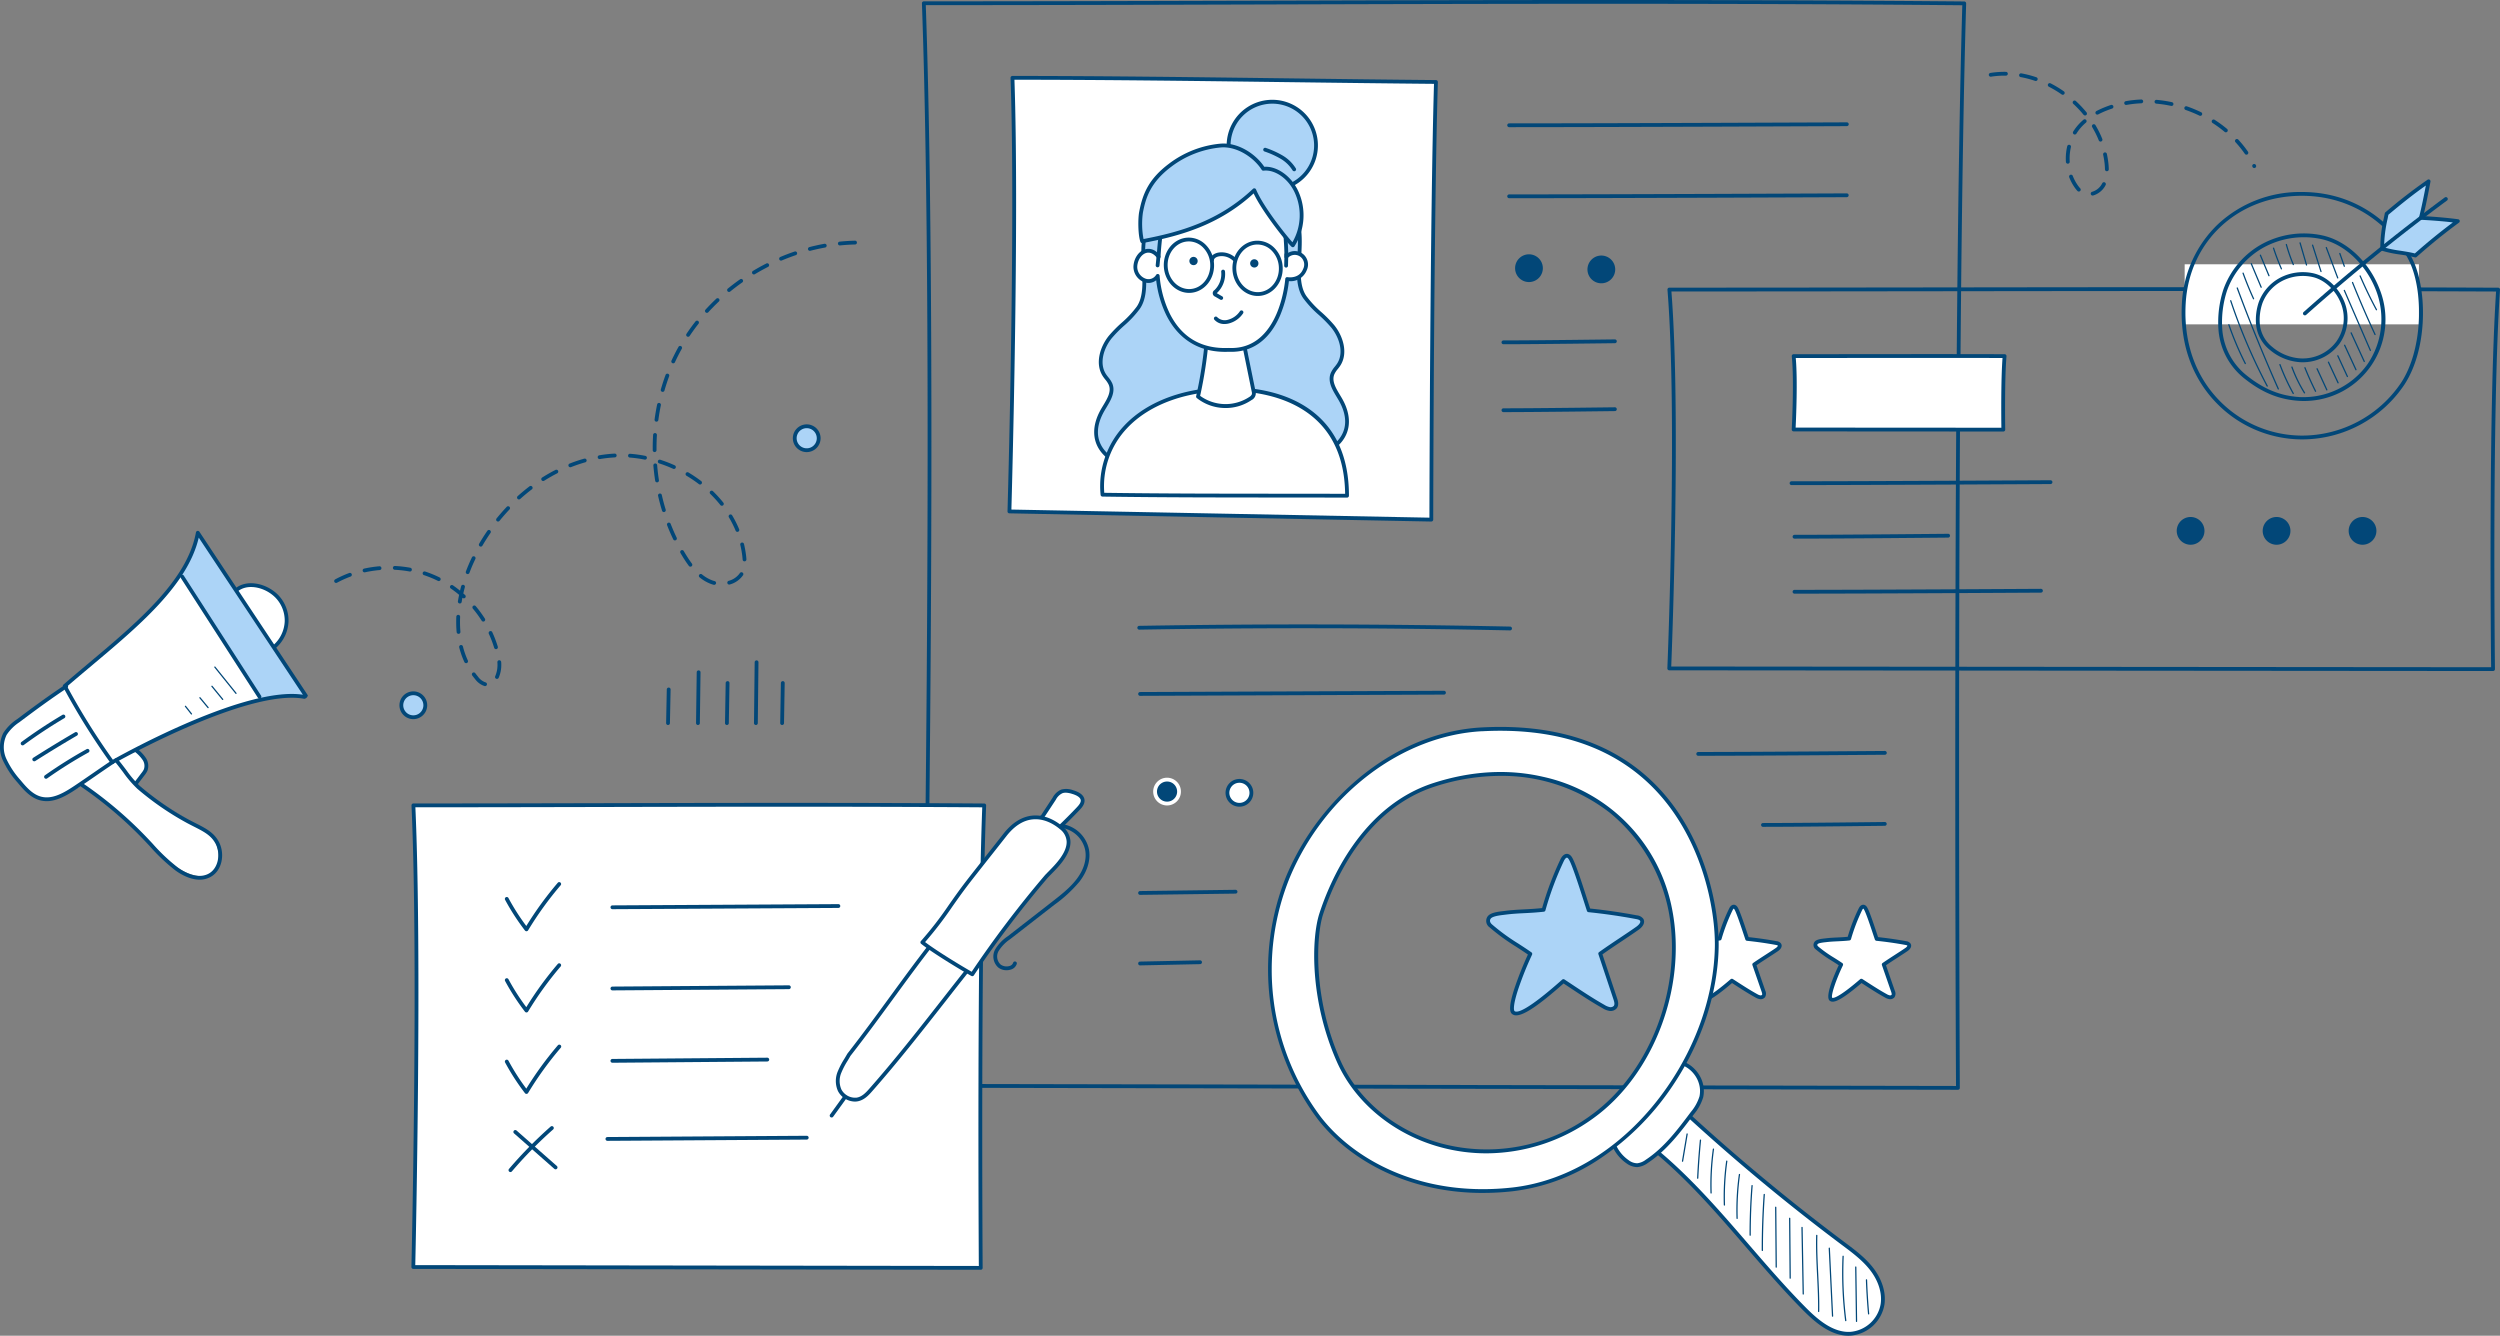 <svg xmlns="http://www.w3.org/2000/svg" xmlns:xlink="http://www.w3.org/1999/xlink" width="832.434" height="444.759" viewBox="0 0 832.434 444.759">
  <rect x="0" y="0" width="832.434" height="444.759" fill="#808080" stroke="none"/>
  <defs>
    <clipPath id="clip-path">
      <rect id="Rectangle_2524" data-name="Rectangle 2524" width="832.434" height="444.759" fill="#024778"/>
    </clipPath>
  </defs>
  <g id="Group_1359" data-name="Group 1359" transform="translate(-151.564 -2397)">
    <g id="Group_1358" data-name="Group 1358">
      <g id="Group_1297" data-name="Group 1297" transform="translate(151.564 2397)">
        <g id="Group_1296" data-name="Group 1296" clip-path="url(#clip-path)">
          <g id="Group_1295" data-name="Group 1295">
            <g id="Group_1294" data-name="Group 1294" clip-path="url(#clip-path)">
              <path id="Path_5703" data-name="Path 5703" d="M404.657,21.635c-47.263-.435-95.285-1.38-141.019-1.38,1.757,49.472-1.01,144.376-1.01,144.376l140.485,2.726s.143-98.23,1.543-145.722" transform="translate(73.481 5.667)" fill="#fff"/>
              <path id="Path_5564" data-name="Path 5564" d="M214.751,114.891a3.985,3.985,0,1,0-3.985,3.985,3.985,3.985,0,0,0,3.985-3.985" transform="translate(57.855 31.03)" fill="#acd4f7"/>
              <path id="Path_5565" data-name="Path 5565" d="M210.9,119.649a4.619,4.619,0,1,1,4.62-4.619,4.625,4.625,0,0,1-4.62,4.619m0-7.971a3.352,3.352,0,1,0,3.352,3.352,3.356,3.356,0,0,0-3.352-3.352" transform="translate(57.716 30.892)" fill="#024778"/>
              <path id="Path_5566" data-name="Path 5566" d="M112.394,184.367a3.985,3.985,0,1,0-3.985,3.985,3.985,3.985,0,0,0,3.985-3.985" transform="translate(29.217 50.469)" fill="#acd4f7"/>
              <path id="Path_5567" data-name="Path 5567" d="M108.547,189.126a4.62,4.62,0,1,1,4.62-4.62,4.626,4.626,0,0,1-4.62,4.62m0-7.972a3.352,3.352,0,1,0,3.352,3.352,3.356,3.356,0,0,0-3.352-3.352" transform="translate(29.078 50.33)" fill="#024778"/>
              <path id="Path_5568" data-name="Path 5568" d="M181.73,192.61h-.009a.635.635,0,0,1-.626-.642l.224-16.92a.619.619,0,0,1,.642-.626.634.634,0,0,1,.626.642l-.224,16.92a.633.633,0,0,1-.633.626" transform="translate(50.669 48.801)" fill="#024778"/>
              <path id="Path_5569" data-name="Path 5569" d="M189.265,191.828h-.01a.635.635,0,0,1-.625-.645l.224-13.347a.652.652,0,0,1,.645-.623.634.634,0,0,1,.623.645L189.9,191.2a.633.633,0,0,1-.633.623" transform="translate(52.777 49.582)" fill="#024778"/>
              <path id="Path_5570" data-name="Path 5570" d="M203.629,191.828h-.01a.635.635,0,0,1-.625-.645l.224-13.347a.651.651,0,0,1,.645-.623.634.634,0,0,1,.623.645l-.224,13.347a.633.633,0,0,1-.633.623" transform="translate(56.796 49.582)" fill="#024778"/>
              <path id="Path_5571" data-name="Path 5571" d="M196.8,193.339H196.8a.634.634,0,0,1-.627-.641l.224-20.259a.635.635,0,0,1,.633-.627h.008a.634.634,0,0,1,.627.641l-.224,20.259a.634.634,0,0,1-.633.627" transform="translate(54.886 48.071)" fill="#024778"/>
              <path id="Path_5572" data-name="Path 5572" d="M173.943,191.359h-.013a.633.633,0,0,1-.621-.646l.223-11.2a.643.643,0,0,1,.648-.622.635.635,0,0,1,.621.648l-.224,11.2a.633.633,0,0,1-.633.621" transform="translate(48.49 50.051)" fill="#024778"/>
              <path id="Path_5573" data-name="Path 5573" d="M586.8.983C470.476-.091,352.931.941,240.37.941c4.324,122.139-.044,360.48-.044,360.48l344.368.677S583.357,118.236,586.8.983" transform="translate(67.241 0.138)" fill="none"/>
              <path id="Path_5574" data-name="Path 5574" d="M584.833,362.869h0l-344.368-.676a.636.636,0,0,1-.633-.646c.044-2.383,4.318-239.72.044-360.445a.634.634,0,0,1,.633-.657C277.213.445,315.233.333,352,.225,428.965,0,508.551-.235,586.947.488a.634.634,0,0,1,.628.653c-3.407,115.9-2.122,358.654-2.109,361.092a.634.634,0,0,1-.634.637M241.11,360.926,584.2,361.6c-.072-13.961-1.2-246.618,2.094-359.85C508.11,1.033,428.754,1.267,352,1.494c-36.548.108-74.335.219-110.84.22,4.129,117.849.192,345.377-.054,359.213" transform="translate(67.102 0)" fill="#024778"/>
              <path id="Path_5576" data-name="Path 5576" d="M708.744,202.528h0l-274.3-.235a.636.636,0,0,1-.634-.662c.036-.833,3.439-83.857.036-126.071a.634.634,0,0,1,.632-.685c29.238,0,59.523-.04,88.81-.078,61.3-.079,124.7-.161,187.143.092a.637.637,0,0,1,.461.2.631.631,0,0,1,.169.475c-2.712,40.537-1.689,125.467-1.679,126.32a.634.634,0,0,1-.633.641m-273.643-1.5,273,.235c-.09-7.913-.892-86.154,1.645-125.1-62.223-.25-125.378-.168-186.462-.09-29.059.038-59.1.077-88.125.078,3.16,40.47.255,116.961-.06,124.881" transform="translate(121.375 20.905)" fill="#024778"/>
              <path id="Path_5577" data-name="Path 5577" d="M297.632,209.6c-63.824-.458-128.313-.018-190.071-.018,2.373,52.081-.024,153.71-.024,153.71l188.938.289S295.742,259.6,297.632,209.6" transform="translate(30.088 58.585)" fill="#fff"/>
              <path id="Path_5578" data-name="Path 5578" d="M296.614,364.352h0l-188.938-.288a.632.632,0,0,1-.632-.649c.023-1.016,2.369-102.2.023-153.667a.634.634,0,0,1,.633-.663c20.134,0,40.989-.049,61.156-.093,42.232-.1,85.9-.2,128.92.111a.634.634,0,0,1,.63.658c-1.868,49.411-1.165,152.913-1.157,153.952a.634.634,0,0,1-.633.639M108.324,362.8l187.651.287c-.056-8.8-.626-105.081,1.138-152.717-42.8-.3-86.24-.2-128.255-.106-19.947.045-40.566.092-60.494.093,2.2,49.523.159,143.688-.038,152.443" transform="translate(29.949 58.447)" fill="#024778"/>
              <path id="Path_5579" data-name="Path 5579" d="M536.908,92.657c-23.584-.073-47.416,0-70.237,0,.877,8.28-.009,24.44-.009,24.44l69.819.046s-.271-16.534.427-24.484" transform="translate(130.567 25.915)" fill="#fff"/>
              <path id="Path_5580" data-name="Path 5580" d="M536.621,117.913h0l-69.82-.045a.635.635,0,0,1-.632-.669c.009-.161.873-16.2.012-24.339a.633.633,0,0,1,.631-.7c7.439,0,14.988-.008,22.6-.014,15.6-.017,31.743-.032,47.64.017a.637.637,0,0,1,.466.207.626.626,0,0,1,.164.482c-.687,7.827-.427,24.253-.425,24.418a.632.632,0,0,1-.634.644M467.469,116.6l68.508.045c-.038-3.036-.168-16.04.383-23.217-15.671-.047-31.569-.031-46.949-.017-7.374.008-14.688.015-21.9.015.665,7.409.107,20.127-.041,23.173" transform="translate(130.429 25.777)" fill="#024778"/>
              <path id="Path_5581" data-name="Path 5581" d="M308.5,206.824a3.986,3.986,0,1,0-3.985,3.985,3.985,3.985,0,0,0,3.985-3.985" transform="translate(84.085 56.752)" fill="#024778"/>
              <path id="Path_5582" data-name="Path 5582" d="M304.654,211.583a4.62,4.62,0,1,1,4.62-4.62,4.625,4.625,0,0,1-4.62,4.62m0-7.972a3.352,3.352,0,1,0,3.352,3.352,3.356,3.356,0,0,0-3.352-3.352" transform="translate(83.947 56.614)" fill="#fff"/>
              <path id="Path_5583" data-name="Path 5583" d="M327.328,207.147a3.986,3.986,0,1,0-3.987,3.985,3.986,3.986,0,0,0,3.987-3.985" transform="translate(89.353 56.843)" fill="#fff"/>
              <path id="Path_5584" data-name="Path 5584" d="M323.48,211.906a4.619,4.619,0,1,1,4.62-4.62,4.625,4.625,0,0,1-4.62,4.62m0-7.971a3.351,3.351,0,1,0,3.352,3.35,3.355,3.355,0,0,0-3.352-3.35" transform="translate(89.214 56.704)" fill="#024778"/>
              <path id="Path_5585" data-name="Path 5585" d="M402.663,70.647a3.985,3.985,0,1,0-3.985,3.985,3.985,3.985,0,0,0,3.985-3.985" transform="translate(110.431 18.651)" fill="#024778"/>
              <path id="Path_5586" data-name="Path 5586" d="M398.816,75.406a4.62,4.62,0,1,1,4.62-4.62,4.626,4.626,0,0,1-4.62,4.62m0-7.972a3.352,3.352,0,1,0,3.352,3.352,3.356,3.356,0,0,0-3.352-3.352" transform="translate(110.292 18.513)" fill="#024778"/>
              <path id="Path_5587" data-name="Path 5587" d="M421.489,70.97a3.985,3.985,0,1,0-3.985,3.985,3.985,3.985,0,0,0,3.985-3.985" transform="translate(115.698 18.742)" fill="#024778"/>
              <path id="Path_5588" data-name="Path 5588" d="M417.642,75.728a4.619,4.619,0,1,1,4.62-4.619,4.625,4.625,0,0,1-4.62,4.619m0-7.971a3.352,3.352,0,1,0,3.352,3.352,3.356,3.356,0,0,0-3.352-3.352" transform="translate(115.559 18.603)" fill="#024778"/>
              <path id="Path_5589" data-name="Path 5589" d="M574.8,138.991a3.985,3.985,0,1,0-3.985,3.985,3.985,3.985,0,0,0,3.985-3.985" transform="translate(158.594 37.773)" fill="#024778"/>
              <path id="Path_5590" data-name="Path 5590" d="M570.956,143.749a4.619,4.619,0,1,1,4.619-4.619,4.625,4.625,0,0,1-4.619,4.619m0-7.971a3.351,3.351,0,1,0,3.35,3.352,3.356,3.356,0,0,0-3.35-3.352" transform="translate(158.455 37.635)" fill="#024778"/>
              <path id="Path_5591" data-name="Path 5591" d="M597.17,138.991a3.985,3.985,0,1,0-3.985,3.985,3.985,3.985,0,0,0,3.985-3.985" transform="translate(164.852 37.773)" fill="#024778"/>
              <path id="Path_5592" data-name="Path 5592" d="M593.323,143.749a4.619,4.619,0,1,1,4.62-4.619,4.625,4.625,0,0,1-4.62,4.619m0-7.971a3.351,3.351,0,1,0,3.352,3.352,3.356,3.356,0,0,0-3.352-3.352" transform="translate(164.713 37.635)" fill="#024778"/>
              <path id="Path_5593" data-name="Path 5593" d="M619.538,138.991a3.985,3.985,0,1,0-3.985,3.985,3.985,3.985,0,0,0,3.985-3.985" transform="translate(171.11 37.773)" fill="#024778"/>
              <path id="Path_5594" data-name="Path 5594" d="M615.691,143.749a4.619,4.619,0,1,1,4.62-4.619,4.625,4.625,0,0,1-4.62,4.619m0-7.971a3.351,3.351,0,1,0,3.352,3.352,3.356,3.356,0,0,0-3.352-3.352" transform="translate(170.972 37.635)" fill="#024778"/>
              <path id="Path_5595" data-name="Path 5595" d="M420.016,164.45H420c-40.929-.868-82.461-.951-123.441-.247a.634.634,0,1,1-.023-1.268c41-.7,82.546-.621,123.491.247a.634.634,0,0,1-.013,1.268" transform="translate(82.794 45.455)" fill="#024778"/>
              <path id="Path_5596" data-name="Path 5596" d="M449.884,246.513a62.064,62.064,0,0,1,3.771-9.822c.218-.42.6-.9,1.078-.779a1,1,0,0,1,.52.431c.781,1.088,2.633,6.865,3.782,10.286q4.872.5,9.692,1.383a1.516,1.516,0,0,1,1.044.5c.383.587-.264,1.275-.849,1.675-2.373,1.62-4.844,3.111-7.537,4.973q1.541,4.454,3.082,8.909a1.711,1.711,0,0,1,.006,1.6,1.272,1.272,0,0,1-1.18.384,3.652,3.652,0,0,1-1.208-.48c-2.79-1.534-5.44-3.3-8.145-5.036-4.353,3.749-8.838,7.175-10.14,6.175-1.17-.9,1.7-7.969,3.411-11.536-2.846-1.94-5.275-3.167-8.023-5.525a1.152,1.152,0,0,1-.337-1.651c.5-.665,2.154-.8,3.31-.934,2.7-.322,4.7-.229,7.722-.553" transform="translate(122.725 66)" fill="#fff"/>
              <path id="Path_5597" data-name="Path 5597" d="M444.524,267.674a1.509,1.509,0,0,1-.97-.32c-1.72-1.321,1.583-8.834,2.988-11.818-.758-.507-1.493-.969-2.208-1.419a42.629,42.629,0,0,1-5.421-3.846,1.783,1.783,0,0,1-.43-2.514c.623-.823,2.113-.994,3.427-1.145l.314-.036c1.4-.168,2.592-.224,3.855-.284,1.071-.051,2.176-.1,3.461-.228a59.225,59.225,0,0,1,3.692-9.527c.457-.879,1.11-1.28,1.8-1.1a1.587,1.587,0,0,1,.875.676c.669.934,1.853,4.406,3.331,8.847.142.424.278.833.407,1.218,3.116.328,6.254.781,9.335,1.349a2.088,2.088,0,0,1,1.459.777c.516.787.124,1.762-1.021,2.544-1.1.749-2.194,1.458-3.356,2.208-1.218.787-2.475,1.6-3.782,2.49L465.205,264a2.3,2.3,0,0,1-.095,2.2,1.871,1.871,0,0,1-1.77.621,4.193,4.193,0,0,1-1.423-.552c-2.347-1.29-4.632-2.767-6.842-4.194l-.943-.608c-5.745,4.913-8.278,6.208-9.609,6.208m-.177-1.311c.265.155,1.773.333,9.317-6.167a.635.635,0,0,1,.756-.054q.674.432,1.342.866c2.192,1.415,4.459,2.878,6.766,4.148a3.118,3.118,0,0,0,.993.408.685.685,0,0,0,.589-.146c.148-.192.022-.637-.1-1l-3.083-8.91a.637.637,0,0,1,.239-.729c1.465-1.012,2.862-1.915,4.212-2.786,1.154-.745,2.246-1.449,3.329-2.188.5-.34.736-.709.674-.8-.081-.123-.493-.2-.628-.224-3.18-.586-6.423-1.049-9.641-1.377a.632.632,0,0,1-.536-.427c-.166-.494-.347-1.038-.538-1.609-1.014-3.05-2.548-7.657-3.16-8.509-.11-.154-.159-.184-.17-.189a1.293,1.293,0,0,0-.348.459,60.33,60.33,0,0,0-3.728,9.716.631.631,0,0,1-.539.444c-1.5.161-2.746.22-3.951.278-1.24.059-2.411.114-3.764.275l-.32.037c-.792.091-2.265.261-2.56.65-.175.232-.093.5.244.787a41.507,41.507,0,0,0,5.27,3.734c.865.545,1.758,1.108,2.7,1.748a.632.632,0,0,1,.214.8c-2.323,4.834-4.013,9.939-3.573,10.773m.01.017h0Zm5.664-19.728h0Z" transform="translate(122.587 65.861)" fill="#024778"/>
              <path id="Path_5598" data-name="Path 5598" d="M483.573,246.513a62.062,62.062,0,0,1,3.772-9.822c.217-.42.6-.9,1.078-.779a1,1,0,0,1,.52.431c.781,1.088,2.633,6.865,3.782,10.286q4.872.5,9.692,1.383a1.516,1.516,0,0,1,1.044.5c.383.587-.264,1.275-.849,1.675-2.373,1.62-4.844,3.111-7.537,4.973q1.541,4.454,3.082,8.909a1.71,1.71,0,0,1,.006,1.6,1.272,1.272,0,0,1-1.18.384,3.652,3.652,0,0,1-1.208-.48c-2.79-1.534-5.44-3.3-8.145-5.036-4.353,3.749-8.838,7.175-10.14,6.175-1.17-.9,1.7-7.969,3.411-11.536-2.845-1.94-5.275-3.167-8.023-5.525a1.152,1.152,0,0,1-.337-1.651c.5-.665,2.154-.8,3.31-.934,2.7-.322,4.7-.229,7.722-.553" transform="translate(132.151 66)" fill="#fff"/>
              <path id="Path_5599" data-name="Path 5599" d="M478.214,267.674a1.509,1.509,0,0,1-.97-.32c-1.72-1.321,1.583-8.834,2.988-11.818-.758-.507-1.493-.969-2.208-1.419a42.631,42.631,0,0,1-5.421-3.846,1.783,1.783,0,0,1-.43-2.514c.623-.823,2.113-.994,3.427-1.145l.314-.036c1.4-.168,2.592-.224,3.855-.284,1.071-.051,2.177-.1,3.461-.228a59.219,59.219,0,0,1,3.692-9.527c.457-.879,1.11-1.28,1.8-1.1a1.587,1.587,0,0,1,.875.676c.669.934,1.853,4.406,3.331,8.847.141.424.278.833.407,1.218,3.116.328,6.254.781,9.335,1.349a2.09,2.09,0,0,1,1.459.777c.516.787.124,1.762-1.021,2.544-1.1.749-2.194,1.458-3.356,2.208-1.218.787-2.475,1.6-3.782,2.49L498.9,264a2.3,2.3,0,0,1-.095,2.2,1.872,1.872,0,0,1-1.77.621,4.194,4.194,0,0,1-1.423-.552c-2.347-1.29-4.632-2.767-6.842-4.194l-.943-.608c-5.745,4.913-8.278,6.208-9.609,6.208m-.177-1.311c.264.155,1.772.333,9.317-6.167a.635.635,0,0,1,.756-.054q.674.432,1.342.866c2.192,1.415,4.458,2.878,6.766,4.148a3.119,3.119,0,0,0,.993.408.685.685,0,0,0,.589-.146c.148-.192.022-.637-.1-1l-3.083-8.91a.637.637,0,0,1,.239-.729c1.465-1.012,2.862-1.915,4.212-2.786,1.154-.745,2.246-1.449,3.329-2.188.5-.34.736-.709.674-.8-.081-.123-.493-.2-.628-.224-3.18-.586-6.423-1.049-9.641-1.377a.632.632,0,0,1-.536-.427c-.166-.494-.347-1.038-.538-1.609-1.014-3.05-2.548-7.657-3.16-8.509-.11-.154-.159-.184-.17-.189a1.293,1.293,0,0,0-.348.459,60.325,60.325,0,0,0-3.728,9.716.631.631,0,0,1-.539.444c-1.5.161-2.746.22-3.951.278-1.24.059-2.411.114-3.764.275l-.32.037c-.792.091-2.265.261-2.56.65-.175.232-.093.5.244.787a41.5,41.5,0,0,0,5.27,3.734c.865.545,1.758,1.108,2.7,1.748a.632.632,0,0,1,.214.8c-2.323,4.834-4.013,9.939-3.573,10.773m.01.017h0Zm5.664-19.728h0Z" transform="translate(132.013 65.861)" fill="#024778"/>
              <path id="Path_5600" data-name="Path 5600" d="M296.768,181.412a.634.634,0,0,1,0-1.268l101.183-.416h0a.634.634,0,0,1,0,1.268l-101.183.416Z" transform="translate(82.855 50.286)" fill="#024778"/>
              <path id="Path_5601" data-name="Path 5601" d="M296.768,233.193a.634.634,0,0,1-.009-1.268l31.784-.417a.648.648,0,0,1,.644.626.638.638,0,0,1-.627.642l-31.784.417Z" transform="translate(82.855 64.774)" fill="#024778"/>
              <path id="Path_5602" data-name="Path 5602" d="M159.478,236.919a.634.634,0,0,1-.005-1.268l75.243-.417h0a.634.634,0,0,1,0,1.268l-75.24.417Z" transform="translate(44.443 65.816)" fill="#024778"/>
              <path id="Path_5603" data-name="Path 5603" d="M159.478,258.047a.634.634,0,0,1-.005-1.268l58.755-.417h.005a.634.634,0,0,1,.005,1.268l-58.756.417Z" transform="translate(44.443 71.727)" fill="#024778"/>
              <path id="Path_5604" data-name="Path 5604" d="M159.476,276.872a.634.634,0,0,1-.005-1.268l51.57-.417a.634.634,0,0,1,.01,1.268l-51.57.417Z" transform="translate(44.443 76.995)" fill="#024778"/>
              <path id="Path_5605" data-name="Path 5605" d="M158.176,297.191a.634.634,0,0,1,0-1.268l66.365-.417h0a.634.634,0,0,1,0,1.268l-66.365.417Z" transform="translate(44.079 82.68)" fill="#024778"/>
              <path id="Path_5606" data-name="Path 5606" d="M296.768,251.543a.634.634,0,0,1-.014-1.268l19.967-.417a.634.634,0,1,1,.027,1.268l-19.969.417Z" transform="translate(82.855 69.908)" fill="#024778"/>
              <path id="Path_5607" data-name="Path 5607" d="M392.789,51.925a.634.634,0,0,1,0-1.268c34.593,0,111.659-.34,112.433-.343h0a.634.634,0,0,1,0,1.267c-.774,0-77.843.344-112.44.344" transform="translate(109.721 14.077)" fill="#024778"/>
              <path id="Path_5608" data-name="Path 5608" d="M392.789,33.441a.634.634,0,0,1,0-1.268c34.593,0,111.659-.34,112.433-.344h0a.634.634,0,0,1,0,1.268c-.774,0-77.843.344-112.44.344" transform="translate(109.721 8.905)" fill="#024778"/>
              <path id="Path_5609" data-name="Path 5609" d="M458.828,215.479a.634.634,0,0,1,0-1.268c12.482,0,40.293-.34,40.572-.343h.008a.634.634,0,0,1,.008,1.267c-.279,0-28.1.344-40.587.344" transform="translate(128.198 59.838)" fill="#024778"/>
              <path id="Path_5610" data-name="Path 5610" d="M441.983,196.995a.634.634,0,0,1,0-1.268c19.116,0,61.7-.34,62.133-.344h.005a.634.634,0,0,1,.005,1.268c-.427,0-43.021.344-62.143.344" transform="translate(123.485 54.666)" fill="#024778"/>
              <path id="Path_5611" data-name="Path 5611" d="M391.3,89.914a.634.634,0,0,1,0-1.268c11.414,0,36.848-.34,37.1-.344a.646.646,0,0,1,.642.626.633.633,0,0,1-.625.642c-.256,0-25.7.344-37.12.344" transform="translate(109.305 24.706)" fill="#024778"/>
              <path id="Path_5612" data-name="Path 5612" d="M391.3,107.578a.634.634,0,0,1,0-1.268c11.414,0,36.848-.34,37.1-.344a.641.641,0,0,1,.642.626.633.633,0,0,1-.625.642c-.256,0-25.7.344-37.12.344" transform="translate(109.305 29.648)" fill="#024778"/>
              <path id="Path_5613" data-name="Path 5613" d="M466.26,126.562a.634.634,0,1,1,0-1.268c26.529,0,85.632-.34,86.226-.344h.005a.634.634,0,0,1,0,1.268c-.594,0-59.7.344-86.235.344" transform="translate(130.277 34.959)" fill="#024778"/>
              <path id="Path_5614" data-name="Path 5614" d="M467.031,140.494a.634.634,0,0,1,0-1.268c15.734,0,50.788-.34,51.14-.344h.006a.634.634,0,0,1,.006,1.268c-.352,0-35.413.344-51.153.344" transform="translate(130.493 38.858)" fill="#024778"/>
              <path id="Path_5615" data-name="Path 5615" d="M467.031,154.812a.634.634,0,0,1,0-1.268c25.246,0,81.491-.34,82.056-.344h0a.634.634,0,0,1,0,1.268c-.564,0-56.812.344-82.063.344" transform="translate(130.493 42.864)" fill="#024778"/>
              <path id="Path_5616" data-name="Path 5616" d="M427.638,299.715c20.529,15.543,35.338,37.462,53.5,55.785,4.214,4.253,9.3,8.585,15.235,8.333a11.856,11.856,0,0,0,10.817-9.815c.641-4.225-1.092-8.531-3.718-11.875s-6.085-5.891-9.478-8.427a672.807,672.807,0,0,1-55.918-46.776c-3.592,4.154-7.183,8.31-10.437,12.776" transform="translate(119.649 80.283)" fill="#fff"/>
              <path id="Path_5617" data-name="Path 5617" d="M496.019,364.615c-5.923,0-10.995-4.295-15.194-8.531-6.647-6.707-12.94-14-19.027-21.059-10.534-12.212-21.426-24.839-34.4-34.666a.634.634,0,0,1-.131-.879c3.271-4.491,6.93-8.724,10.47-12.818a.635.635,0,0,1,.445-.219.648.648,0,0,1,.466.17,674.493,674.493,0,0,0,55.867,46.732l.283.212c3.3,2.466,6.709,5.017,9.313,8.333,3.047,3.879,4.448,8.385,3.846,12.36A12.459,12.459,0,0,1,496.538,364.6c-.174.008-.347.012-.52.012m-67.362-64.889c12.866,9.851,23.659,22.364,34.1,34.471,6.073,7.039,12.351,14.318,18.968,20.995,4.126,4.162,9.113,8.386,14.759,8.145a11.155,11.155,0,0,0,10.215-9.276c.552-3.632-.756-7.782-3.589-11.388-2.5-3.184-5.844-5.684-9.075-8.1l-.284-.211a675.784,675.784,0,0,1-55.489-46.372c-3.255,3.766-6.594,7.653-9.606,11.737" transform="translate(119.51 80.144)" fill="#024778"/>
              <path id="Path_5618" data-name="Path 5618" d="M419.321,301.023a12.865,12.865,0,0,0,5.374,8.482,5.563,5.563,0,0,0,3.26,1.157,6.383,6.383,0,0,0,3.161-1.276c6.165-4.063,10.716-10.1,15.139-16.008a15.277,15.277,0,0,0,3.037-5.518,9.267,9.267,0,0,0-.282-4.8c-1.345-4.295-6.009-7.747-10.32-6.455-2.269.68-4.015,2.462-5.611,4.214a148.1,148.1,0,0,0-12.072,15.144c-1.349,1.939-2.712,4.175-1.686,5.064" transform="translate(117.221 77.313)" fill="#fff"/>
              <path id="Path_5619" data-name="Path 5619" d="M427.952,311.441a6.207,6.207,0,0,1-3.478-1.271,13.584,13.584,0,0,1-5.608-8.7c-1.232-1.431.7-4.208,1.756-5.728a149.213,149.213,0,0,1,12.125-15.209c1.666-1.829,3.493-3.674,5.9-4.395,4.827-1.445,9.726,2.464,11.109,6.874a9.9,9.9,0,0,1,.293,5.136A15.829,15.829,0,0,1,446.9,293.9c-4.2,5.62-8.969,11.987-15.3,16.159a6.964,6.964,0,0,1-3.486,1.381l-.163,0m12.8-34.347a6.08,6.08,0,0,0-1.744.255c-2.094.628-3.777,2.337-5.323,4.034a147.914,147.914,0,0,0-12.021,15.078c-2.072,2.979-2.117,3.942-1.79,4.223a.644.644,0,0,1,.211.38,12.282,12.282,0,0,0,5.105,8.059,4.865,4.865,0,0,0,2.877,1.047A5.861,5.861,0,0,0,430.9,309c6.143-4.048,10.635-10.051,14.98-15.858a14.916,14.916,0,0,0,2.927-5.279,8.644,8.644,0,0,0-.269-4.474c-1.034-3.3-4.286-6.293-7.79-6.293" transform="translate(117.083 77.174)" fill="#024778"/>
              <path id="Path_5620" data-name="Path 5620" d="M400.99,189.8c-28.2,1.515-53.507,22.851-64.464,48.876s-6.965,57.765,10.1,80.266c11.206,14.779,34.233,27.394,64.533,24.038,21.17-2.345,39.872-16.178,52.021-33.673,9.577-13.787,15.677-30.2,16.01-46.987s-8.906-76.243-78.2-72.521m36.771,128.962c-31.624,22.792-72.078,9.561-84.492-18.544-9.376-21.227-8.1-41.765-5.794-48.885C351.3,239.5,362.1,215.665,385.1,208.269c27.87-8.964,48.682.541,58.895,8.819a56.672,56.672,0,0,1,19.8,33.17c4.661,24.66-5.673,53.828-26.033,68.5" transform="translate(92.445 53.057)" fill="#fff"/>
              <path id="Path_5621" data-name="Path 5621" d="M401.439,344.3c-26.577,0-45.677-12.3-55.182-24.841a83.183,83.183,0,0,1-10.176-80.9,86.223,86.223,0,0,1,25.961-33.884c11.929-9.331,25.433-14.648,39.054-15.381,23.973-1.286,43.111,4.813,56.889,18.132,17.866,17.271,22.218,42.719,21.975,55.035-.319,16.011-6.044,32.823-16.124,47.337a87.79,87.79,0,0,1-22.794,22.682,66.082,66.082,0,0,1-29.677,11.26,90.3,90.3,0,0,1-9.926.555m-.31-154.367.035.632c-26.621,1.431-52.306,20.917-63.914,48.49A81.562,81.562,0,0,0,347.267,318.7c9.314,12.285,28.058,24.339,54.171,24.34a89.017,89.017,0,0,0,9.788-.549c19.532-2.164,38.33-14.339,51.569-33.4,9.939-14.311,15.584-30.874,15.9-46.639.239-12.109-4.037-37.131-21.589-54.1-13.513-13.064-32.333-19.043-55.94-17.778Zm1.51,141.185a58.149,58.149,0,0,1-15.255-2.034c-15.638-4.248-28.556-14.893-34.556-28.478-9.159-20.735-8.429-41.266-5.818-49.336,3.393-10.484,13.887-35.706,38.03-43.471,12.56-4.04,24.809-4.737,36.4-2.069a55.888,55.888,0,0,1,43.111,44.544c4.839,25.595-6.216,54.67-26.284,69.134a60.952,60.952,0,0,1-35.632,11.709m4.625-125.686a71.058,71.058,0,0,0-21.836,3.574c-23.584,7.585-33.88,32.356-37.211,42.654-2.155,6.66-3.58,27.263,5.771,48.434,5.847,13.238,18.456,23.617,33.728,27.765a58.679,58.679,0,0,0,49.813-9.479c19.691-14.192,30.533-42.735,25.781-67.87a56.316,56.316,0,0,0-19.581-32.795,58.587,58.587,0,0,0-36.465-12.283M437.9,318.9h0Z" transform="translate(92.305 52.918)" fill="#024778"/>
              <path id="Path_5622" data-name="Path 5622" d="M437.809,304.342l-.036,0a.212.212,0,0,1-.173-.244l1.523-9.039a.213.213,0,0,1,.243-.174.21.21,0,0,1,.173.243l-1.522,9.04a.212.212,0,0,1-.209.177" transform="translate(122.436 82.504)" fill="#024778"/>
              <path id="Path_5623" data-name="Path 5623" d="M441.751,309.555h-.01a.212.212,0,0,1-.2-.221c.2-4.209.513-8.471.921-12.667a.22.22,0,0,1,.232-.189.212.212,0,0,1,.189.232c-.407,4.187-.717,8.443-.92,12.646a.211.211,0,0,1-.211.2" transform="translate(123.539 82.951)" fill="#024778"/>
              <path id="Path_5624" data-name="Path 5624" d="M445.24,313.822a.212.212,0,0,1-.211-.2,86.238,86.238,0,0,1,.787-14.625.218.218,0,0,1,.239-.18.212.212,0,0,1,.179.239,85.92,85.92,0,0,0-.783,14.554.211.211,0,0,1-.2.218Z" transform="translate(124.503 83.604)" fill="#024778"/>
              <path id="Path_5625" data-name="Path 5625" d="M448.708,316.955a.212.212,0,0,1-.211-.2,86.247,86.247,0,0,1,.787-14.625.216.216,0,0,1,.239-.18.211.211,0,0,1,.179.239,85.927,85.927,0,0,0-.783,14.554.211.211,0,0,1-.2.218Z" transform="translate(125.473 84.481)" fill="#024778"/>
              <path id="Path_5626" data-name="Path 5626" d="M452.011,320.431a.212.212,0,0,1-.211-.2,86.241,86.241,0,0,1,.787-14.625.217.217,0,0,1,.239-.18.212.212,0,0,1,.179.239,85.931,85.931,0,0,0-.783,14.554.211.211,0,0,1-.2.218Z" transform="translate(126.397 85.453)" fill="#024778"/>
              <path id="Path_5627" data-name="Path 5627" d="M455.4,325.221a.211.211,0,0,1-.211-.211c-.012-5.481.2-11.033.637-16.5a.211.211,0,0,1,.421.035c-.434,5.457-.648,11-.636,16.468A.211.211,0,0,1,455.4,325.221Z" transform="translate(127.358 86.263)" fill="#024778"/>
              <path id="Path_5628" data-name="Path 5628" d="M458.568,329.647a.211.211,0,0,1-.211-.211c-.012-6.183.2-12.445.635-18.615a.221.221,0,0,1,.227-.2.214.214,0,0,1,.2.227c-.434,6.158-.649,12.41-.637,18.583A.211.211,0,0,1,458.568,329.647Z" transform="translate(128.244 86.91)" fill="#024778"/>
              <path id="Path_5629" data-name="Path 5629" d="M462.217,334.275a.21.21,0,0,1-.211-.21l-.168-19.908a.211.211,0,0,1,.21-.212h0a.21.21,0,0,1,.211.21l.168,19.908a.211.211,0,0,1-.21.212Z" transform="translate(129.218 87.838)" fill="#024778"/>
              <path id="Path_5630" data-name="Path 5630" d="M465.85,337.15a.211.211,0,0,1-.211-.21l-.168-19.908a.212.212,0,0,1,.21-.212h0a.212.212,0,0,1,.212.21l.166,19.908a.211.211,0,0,1-.21.212Z" transform="translate(130.234 88.643)" fill="#024778"/>
              <path id="Path_5631" data-name="Path 5631" d="M469.3,341.755a.211.211,0,0,1-.211-.207l-.406-22.133a.212.212,0,0,1,.209-.215.22.22,0,0,1,.215.207l.4,22.133a.211.211,0,0,1-.207.215Z" transform="translate(131.133 89.309)" fill="#024778"/>
              <path id="Path_5632" data-name="Path 5632" d="M477.077,347.621a.211.211,0,0,1-.211-.2l-1.088-22.6a.212.212,0,0,1,.2-.221.2.2,0,0,1,.221.2l1.088,22.6a.212.212,0,0,1-.2.221h-.01" transform="translate(133.118 90.819)" fill="#024778"/>
              <path id="Path_5633" data-name="Path 5633" d="M473.36,346.991h0a.211.211,0,0,1-.207-.215c.067-4.039-.133-8.148-.326-12.122-.209-4.318-.425-8.782-.3-13.179a.211.211,0,0,1,.422.012c-.123,4.381.093,8.838.3,13.147.193,3.98.393,8.1.326,12.149a.212.212,0,0,1-.211.209" transform="translate(132.197 89.888)" fill="#024778"/>
              <path id="Path_5634" data-name="Path 5634" d="M480.487,348.519a.212.212,0,0,1-.21-.184A126.427,126.427,0,0,1,479.4,326.9a.206.206,0,0,1,.221-.2.211.211,0,0,1,.2.22,125.957,125.957,0,0,0,.879,21.36.211.211,0,0,1-.183.237h-.027" transform="translate(134.096 91.408)" fill="#024778"/>
              <path id="Path_5635" data-name="Path 5635" d="M486.372,344.562a.21.21,0,0,1-.21-.192c-.334-3.743-.572-7.549-.706-11.313a.212.212,0,0,1,.424-.015c.133,3.756.37,7.556.7,11.29a.211.211,0,0,1-.192.229h-.019" transform="translate(135.826 93.125)" fill="#024778"/>
              <path id="Path_5636" data-name="Path 5636" d="M483.134,347.993a.211.211,0,0,1-.211-.209l-.256-18.071a.21.21,0,0,1,.207-.214h0a.211.211,0,0,1,.211.209l.256,18.071a.211.211,0,0,1-.209.214Z" transform="translate(135.045 92.191)" fill="#024778"/>
              <path id="Path_5637" data-name="Path 5637" d="M271.371,214.417l3.984-6.074a5.3,5.3,0,0,1,2.553-2.41,6.051,6.051,0,0,1,3.567.241c1.4.417,2.944,1.131,3.269,2.395.3,1.175-.6,2.263-1.45,3.161q-2.979,3.135-6.12,6.143a4.3,4.3,0,0,1-1.534,1.079,3.545,3.545,0,0,1-1.642.1,4.319,4.319,0,0,1-3.133-1.941c-.585-1.047-.385-2.415.507-2.691" transform="translate(75.692 57.567)" fill="#fff"/>
              <path id="Path_5638" data-name="Path 5638" d="M274.8,219.873a5.223,5.223,0,0,1-.755-.058,4.939,4.939,0,0,1-3.594-2.259,3.039,3.039,0,0,1-.237-2.537,1.8,1.8,0,0,1,.875-.978l3.875-5.907a5.889,5.889,0,0,1,2.881-2.663,6.591,6.591,0,0,1,3.951.233c2.135.639,3.38,1.595,3.7,2.844.42,1.628-.9,3.013-1.6,3.757-1.984,2.086-4.049,4.159-6.14,6.163a4.871,4.871,0,0,1-1.769,1.22,3.623,3.623,0,0,1-1.184.184m4.455-13.351a3.159,3.159,0,0,0-1,.151,4.721,4.721,0,0,0-2.226,2.156L272.04,214.9a.631.631,0,0,1-.342.257.51.51,0,0,0-.307.329,1.8,1.8,0,0,0,.166,1.447,3.71,3.71,0,0,0,2.671,1.624,2.885,2.885,0,0,0,1.344-.072,3.822,3.822,0,0,0,1.3-.936c2.077-1.991,4.13-4.051,6.1-6.123.8-.841,1.51-1.734,1.3-2.567-.2-.777-1.181-1.45-2.837-1.945a7.84,7.84,0,0,0-2.178-.4m-7.744,8.032h0Z" transform="translate(75.554 57.428)" fill="#024778"/>
              <path id="Path_5639" data-name="Path 5639" d="M249.267,245.591c-9.438,12.12-17.037,23.37-27.592,36.924a45.765,45.765,0,0,0-3.052,5.62,7.6,7.6,0,0,0-.01,6.179,5.807,5.807,0,0,0,5.789,3.075c1.952-.323,3.32-1.772,4.524-3.135,11.932-13.512,22.842-28.131,34.027-42.14Z" transform="translate(60.982 68.714)" fill="#fff"/>
              <path id="Path_5640" data-name="Path 5640" d="M223.793,298.221a6.5,6.5,0,0,1-5.608-3.484,8.24,8.24,0,0,1-.015-6.692,26.859,26.859,0,0,1,2.135-4.071c.32-.532.65-1.084.956-1.63a.651.651,0,0,1,.052-.079c5.42-6.96,10.073-13.33,14.573-19.491,4.333-5.933,8.426-11.536,13.019-17.433a.635.635,0,0,1,.773-.183l13.685,6.523a.633.633,0,0,1,.223.968c-3.187,3.992-6.408,8.106-9.524,12.084-7.857,10.032-15.979,20.406-24.523,30.08-1.043,1.181-2.618,2.965-4.9,3.342a5.244,5.244,0,0,1-.85.068m-1.45-15.215c-.307.548-.635,1.093-.951,1.621a25.5,25.5,0,0,0-2.039,3.875,7.02,7.02,0,0,0-.037,5.663,5.167,5.167,0,0,0,5.119,2.736c1.692-.279,2.929-1.545,4.153-2.929,8.518-9.646,16.63-20,24.475-30.023,2.955-3.774,6.006-7.67,9.033-11.468l-12.5-5.96c-4.454,5.736-8.453,11.211-12.681,17-4.5,6.157-9.149,12.525-14.568,19.485" transform="translate(60.843 68.575)" fill="#024778"/>
              <path id="Path_5641" data-name="Path 5641" d="M256.606,264.909c-2.68-1.483-12.557-7.395-16.637-10.636,6.442-7.212,8.974-11.978,14.892-19.719,2.3-3.01,10.787-13.7,12.564-15.982,7.085-9.112,14.782-5.824,18.762-2.467,7.1,5.988-3.133,14.076-5.115,16.465a353.1,353.1,0,0,0-24.464,32.34" transform="translate(67.141 59.499)" fill="#fff"/>
              <path id="Path_5642" data-name="Path 5642" d="M256.745,265.682a.635.635,0,0,1-.307-.079c-2.593-1.435-12.555-7.382-16.724-10.694a.635.635,0,0,1-.078-.919,117.087,117.087,0,0,0,9.275-11.983c1.661-2.366,3.379-4.812,5.586-7.7,1.438-1.883,5.3-6.774,8.406-10.7,1.879-2.379,3.493-4.423,4.161-5.282,2.862-3.681,6.088-5.732,9.588-6.1,4.557-.479,8.273,2.011,10.082,3.537a6.852,6.852,0,0,1,2.694,4.987c.194,4.308-3.965,8.511-6.45,11.022-.54.546-1.007,1.017-1.278,1.345A349.349,349.349,0,0,0,257.273,265.4a.629.629,0,0,1-.529.284m-15.713-11.356c4.113,3.129,12.477,8.157,15.511,9.881A356.911,356.911,0,0,1,280.722,232.3c.307-.37.769-.837,1.353-1.427,2.339-2.364,6.254-6.318,6.085-10.073a5.565,5.565,0,0,0-2.245-4.075c-1.655-1.4-5.042-3.678-9.131-3.244-3.144.33-6.079,2.22-8.721,5.617-.668.86-2.286,2.908-4.166,5.289-3.1,3.926-6.961,8.814-8.394,10.689-2.192,2.867-3.9,5.3-5.556,7.657a121.519,121.519,0,0,1-8.916,11.591" transform="translate(67.002 59.361)" fill="#024778"/>
              <path id="Path_5643" data-name="Path 5643" d="M262.827,263.051a4.386,4.386,0,0,1-2.766-.927,4.907,4.907,0,0,1-1.008-6.011,14.024,14.024,0,0,1,4.2-4.392l14.7-11.432c2.954-2.3,6.009-4.674,8.221-7.583,2.414-3.171,3.425-6.611,2.846-9.685a9.413,9.413,0,0,0-7.313-7.273.634.634,0,1,1,.229-1.248,10.724,10.724,0,0,1,8.33,8.287c.645,3.431-.449,7.227-3.083,10.688a44.9,44.9,0,0,1-8.453,7.816l-14.7,11.432a13.093,13.093,0,0,0-3.848,3.961,3.651,3.651,0,0,0,.685,4.465,3.369,3.369,0,0,0,2.978.481,1.674,1.674,0,0,0,1.177-1.035.634.634,0,0,1,1.225.331,2.872,2.872,0,0,1-2.018,1.912,4.632,4.632,0,0,1-1.405.214" transform="translate(72.315 60.012)" fill="#024778"/>
              <path id="Path_5644" data-name="Path 5644" d="M216.508,292.37a.627.627,0,0,1-.371-.12.635.635,0,0,1-.142-.886l4.442-6.148a.634.634,0,1,1,1.028.744l-4.442,6.148a.633.633,0,0,1-.514.262" transform="translate(60.4 79.727)" fill="#024778"/>
              <path id="Path_5645" data-name="Path 5645" d="M138.546,245.875a.636.636,0,0,1-.5-.247,75.116,75.116,0,0,1-6.614-10.219.634.634,0,1,1,1.117-.6,73.972,73.972,0,0,0,5.942,9.31,115.412,115.412,0,0,1,10.494-14.407.635.635,0,0,1,.965.824,113.841,113.841,0,0,0-10.859,15.034.634.634,0,0,1-.507.3h-.036" transform="translate(36.752 64.209)" fill="#024778"/>
              <path id="Path_5646" data-name="Path 5646" d="M138.546,267a.633.633,0,0,1-.5-.248,75.114,75.114,0,0,1-6.614-10.219.634.634,0,0,1,1.117-.6,73.767,73.767,0,0,0,5.943,9.309,115.322,115.322,0,0,1,10.493-14.405.635.635,0,0,1,.965.824A114.009,114.009,0,0,0,139.089,266.7a.634.634,0,0,1-.507.3h-.036" transform="translate(36.752 70.12)" fill="#024778"/>
              <path id="Path_5647" data-name="Path 5647" d="M138.546,288.192a.636.636,0,0,1-.5-.247,75.125,75.125,0,0,1-6.614-10.22.634.634,0,0,1,1.117-.6,73.969,73.969,0,0,0,5.942,9.31,115.411,115.411,0,0,1,10.494-14.407.635.635,0,1,1,.965.824,113.842,113.842,0,0,0-10.859,15.034.634.634,0,0,1-.507.3h-.036" transform="translate(36.752 76.049)" fill="#024778"/>
              <path id="Path_5648" data-name="Path 5648" d="M147.618,307.091a.631.631,0,0,1-.418-.159l-13.4-11.8a.634.634,0,1,1,.838-.951l13.4,11.8a.634.634,0,0,1-.42,1.11" transform="translate(37.376 82.263)" fill="#024778"/>
              <path id="Path_5649" data-name="Path 5649" d="M132.944,308.289a.634.634,0,0,1-.482-1.046,142.544,142.544,0,0,1,13.852-14.088.634.634,0,1,1,.842.948,141.285,141.285,0,0,0-13.73,13.963.632.632,0,0,1-.482.223" transform="translate(37.019 81.977)" fill="#024778"/>
              <path id="Path_5650" data-name="Path 5650" d="M27.314,219.378A211.781,211.781,0,0,1,51.424,240.2c3.955,3.976,8.139,8.325,13.79,9.4a7.229,7.229,0,0,0,3.706-.118,5.757,5.757,0,0,0,3.486-3.947,10.158,10.158,0,0,0-.183-5.282,9.436,9.436,0,0,0-1.753-3.706,12.542,12.542,0,0,0-3.056-2.414c-7.72-4.848-16.043-9.021-22.581-15.437a16.9,16.9,0,0,0,2.624-2.86,5.372,5.372,0,0,0,1-3.6c-.252-1.9-1.833-3.347-3.226-4.777A213.336,213.336,0,0,1,87.019,190.4,207.148,207.148,0,0,1,75.3,173.256c-5.035-7.923-10.069-15.848-15.305-23.268-7.759,10.547-17.906,19.254-27.956,27.861-6.9,5.913-13.831,11.841-21.422,16.92C6.565,197.476,2,200.368.765,204.928A11.556,11.556,0,0,0,2.2,213.5a33.248,33.248,0,0,0,5.719,6.919c1.748,1.748,3.821,3.606,6.527,3.768a32.533,32.533,0,0,0,12.863-4.8" transform="translate(0.127 41.965)" fill="#fff"/>
              <path id="Path_5651" data-name="Path 5651" d="M61.25,153.435a123.071,123.071,0,0,0,12.4,19.1,6.814,6.814,0,0,0,4.126-4.927,16.748,16.748,0,0,0-.074-6.506,6.372,6.372,0,0,0-2.2-4.489,15.975,15.975,0,0,0-4.756-3.632,11.173,11.173,0,0,0-9.491.45" transform="translate(17.137 42.565)" fill="#fff"/>
              <path id="Path_5652" data-name="Path 5652" d="M73.765,194.188c-8.934-14.034-17.87-28.068-26.855-42.342A31.221,31.221,0,0,0,52.929,139.2s35.617,53.839,35.595,53.59a29.916,29.916,0,0,0-14.759,1.4" transform="translate(13.125 38.946)" fill="#acd4f7"/>
              <path id="Path_5653" data-name="Path 5653" d="M32.815,215.778a.633.633,0,0,1-.516-.264,230.738,230.738,0,0,1-15.877-25.441.636.636,0,0,1,.143-.779c2.761-2.389,5.648-4.815,8.441-7.159,16.127-13.541,32.8-27.544,35.661-43.492a.634.634,0,0,1,1.152-.239l36.1,54.465a1.34,1.34,0,0,1-1.211,1.172c-18.943-3.585-63.142,21.4-63.586,21.655a.626.626,0,0,1-.312.082M17.782,189.921A229.1,229.1,0,0,0,33,214.313c5.136-2.881,44.478-24.491,63.279-21.632L61.605,140.374c-3.667,15.763-19.985,29.466-35.783,42.732-2.658,2.233-5.4,4.538-8.041,6.815" transform="translate(4.574 38.644)" fill="#024778"/>
              <path id="Path_5654" data-name="Path 5654" d="M73.278,190.777a.634.634,0,0,1-.534-.291L47.009,150.509a.634.634,0,1,1,1.066-.686L73.81,189.8a.634.634,0,0,1-.189.877.626.626,0,0,1-.343.1" transform="translate(13.124 41.838)" fill="#024778"/>
              <path id="Path_5655" data-name="Path 5655" d="M74.383,173.393a.634.634,0,0,1-.421-1.108,11.177,11.177,0,0,0,3.7-7.844,10.974,10.974,0,0,0-3.182-8,12.142,12.142,0,0,0-3.677-2.475c-2.438-1.081-5.96-1.572-8.535.3a.634.634,0,0,1-.745-1.026c3.01-2.185,7.034-1.653,9.794-.43a13.428,13.428,0,0,1,4.057,2.735,12.263,12.263,0,0,1,3.554,8.943,12.469,12.469,0,0,1-4.123,8.751.63.63,0,0,1-.421.16" transform="translate(17.14 42.455)" fill="#024778"/>
              <path id="Path_5656" data-name="Path 5656" d="M15.526,216.931a8.591,8.591,0,0,1-2.066-.248c-3.13-.776-5.356-3.217-7.546-5.868a29.569,29.569,0,0,1-4.963-7.471,10.563,10.563,0,0,1,.133-9.074,15.694,15.694,0,0,1,4.6-4.63c5.018-3.76,10.014-7.465,15.978-11.436a.634.634,0,1,1,.7,1.056c-5.936,3.953-10.918,7.645-15.921,11.4a14.71,14.71,0,0,0-4.246,4.228,9.311,9.311,0,0,0-.068,7.983,28.593,28.593,0,0,0,4.765,7.14c2.05,2.48,4.118,4.763,6.874,5.446,3.754.929,7.524-1.3,11.064-3.663,2.209-1.474,4.216-2.862,6.157-4.2s3.957-2.732,6.175-4.213a.634.634,0,0,1,.7,1.056c-2.209,1.474-4.217,2.86-6.158,4.2s-3.956,2.732-6.174,4.213c-3.024,2.018-6.468,4.088-10.007,4.088" transform="translate(0 49.83)" fill="#024778"/>
              <path id="Path_5657" data-name="Path 5657" d="M60.629,237.709c-3.367,0-6.544-1.979-8.005-3.041a61.258,61.258,0,0,1-8.512-8.029c-.6-.641-1.2-1.281-1.8-1.915a132.064,132.064,0,0,0-21.183-18.009.635.635,0,1,1,.715-1.048,133.316,133.316,0,0,1,21.387,18.182c.607.637,1.207,1.281,1.807,1.925a60.284,60.284,0,0,0,8.331,7.868c1.77,1.286,6.3,4.072,10.126,2.136,3.426-1.732,4.161-6.649,2.53-9.886-1.462-2.9-3.929-4.154-7.345-5.888-.64-.325-1.308-.664-2-1.033l-.2-.106a95.9,95.9,0,0,1-16.552-11.386,36.39,36.39,0,0,1-4.769-5.566c-.923-1.217-1.876-2.475-2.8-3.569a.634.634,0,0,1,.968-.82c.95,1.121,1.915,2.393,2.848,3.624a35.784,35.784,0,0,0,4.57,5.359A94.629,94.629,0,0,0,57.062,217.74l.207.109c.69.365,1.351.7,1.986,1.023,3.494,1.775,6.254,3.176,7.9,6.449,1.9,3.78,1.1,9.469-3.091,11.59a7.526,7.526,0,0,1-3.439.8" transform="translate(5.834 55.202)" fill="#024778"/>
              <path id="Path_5658" data-name="Path 5658" d="M35.7,206.706a.635.635,0,0,1-.506-1.017l2.183-2.881a5.7,5.7,0,0,0,.744-1.158,3.49,3.49,0,0,0-.413-3.1,11.8,11.8,0,0,0-2.5-2.648.634.634,0,1,1,.831-.959,12.943,12.943,0,0,1,2.752,2.951,4.754,4.754,0,0,1,.5,4.254,6.84,6.84,0,0,1-.9,1.43L36.2,206.456a.633.633,0,0,1-.506.251" transform="translate(9.791 54.499)" fill="#024778"/>
              <path id="Path_5659" data-name="Path 5659" d="M6.023,196.174a.635.635,0,0,1-.376-1.145c4.377-3.216,8.967-6.25,13.644-9.019a.634.634,0,1,1,.646,1.092c-4.641,2.746-9.2,5.758-13.539,8.95a.629.629,0,0,1-.375.123" transform="translate(1.508 52.019)" fill="#024778"/>
              <path id="Path_5660" data-name="Path 5660" d="M9.052,200.2a.633.633,0,0,1-.34-1.168c4.561-2.9,9.244-5.757,13.919-8.482a.634.634,0,1,1,.639,1.1c-4.661,2.718-9.33,5.563-13.877,8.457a.639.639,0,0,1-.34.1" transform="translate(2.355 53.291)" fill="#024778"/>
              <path id="Path_5661" data-name="Path 5661" d="M12.114,204.791a.634.634,0,0,1-.366-1.152,149.426,149.426,0,0,1,13.891-8.712.634.634,0,1,1,.613,1.11,148.652,148.652,0,0,0-13.773,8.637.621.621,0,0,1-.365.116" transform="translate(3.212 54.517)" fill="#024778"/>
              <path id="Path_5662" data-name="Path 5662" d="M62.98,182.555a.211.211,0,0,1-.165-.079l-7.029-8.735a.211.211,0,0,1,.329-.265l7.03,8.735a.212.212,0,0,1-.165.344" transform="translate(15.595 48.515)" fill="#024778"/>
              <path id="Path_5663" data-name="Path 5663" d="M58.76,183.175a.216.216,0,0,1-.165-.078l-3.563-4.356a.211.211,0,0,1,.328-.267l3.564,4.356a.213.213,0,0,1-.032.3.2.2,0,0,1-.132.047" transform="translate(15.384 49.913)" fill="#024778"/>
              <path id="Path_5664" data-name="Path 5664" d="M54.769,185.064a.206.206,0,0,1-.163-.077l-2.7-3.261a.211.211,0,1,1,.325-.269l2.7,3.261a.211.211,0,0,1-.028.3.214.214,0,0,1-.134.049" transform="translate(14.51 50.749)" fill="#024778"/>
              <rect id="Rectangle_2546" data-name="Rectangle 2546" width="78" height="20" transform="translate(727.436 88)" fill="#fff"/>
              <path id="Path_5665" data-name="Path 5665" d="M50.292,186.557a.213.213,0,0,1-.166-.081l-1.988-2.526a.211.211,0,1,1,.333-.261l1.988,2.526a.212.212,0,0,1-.166.342" transform="translate(13.456 51.372)" fill="#024778"/>
              <path id="Path_5668" data-name="Path 5668" d="M607.6,132.333a39.835,39.835,0,0,1-28.809-12.559c-5.585-5.919-12.04-16.424-11.084-32.865a39.137,39.137,0,0,1,11.841-26.072A40.119,40.119,0,0,1,607.6,49.952c22.2,0,34.343,15.771,37.667,24.111,4.126,10.359,3.973,28.607-3.472,40.027A41.091,41.091,0,0,1,607.6,132.333m0-81.113c-21.177,0-37.422,15.04-38.628,35.764-.929,15.988,5.328,26.183,10.74,31.921A38.566,38.566,0,0,0,607.6,131.065,39.8,39.8,0,0,0,640.733,113.4c7-10.73,7.383-28.758,3.357-38.865C640.878,66.469,629.118,51.22,607.6,51.22" transform="translate(158.812 13.976)" fill="#024778"/>
              <path id="Path_5669" data-name="Path 5669" d="M630.846,71.889q6.794-6.06,14.14-11.457c-4.17-.553-8.237-.852-12.308-1.087,1.035-4.085,1.8-8.127,2.572-12.17a174.782,174.782,0,0,0-13.971,10.8c-.7,3.69-1.634,7.592-1.463,11.688,3.244,1.1,7.529,1.281,11.029,2.228" transform="translate(173.413 13.199)" fill="#acd4f7"/>
              <path id="Path_5670" data-name="Path 5670" d="M630.984,72.662a.612.612,0,0,1-.165-.023,48.176,48.176,0,0,0-4.971-.952,37.513,37.513,0,0,1-6.1-1.289.633.633,0,0,1-.43-.573,43.049,43.049,0,0,1,1.165-10.249c.1-.532.21-1.061.31-1.584a.632.632,0,0,1,.216-.369,174.5,174.5,0,0,1,14.02-10.833.633.633,0,0,1,.98.641c-.712,3.742-1.445,7.6-2.395,11.464,3.443.2,7.445.5,11.591,1.046a.634.634,0,0,1,.292,1.139c-4.858,3.568-9.6,7.41-14.094,11.421a.633.633,0,0,1-.422.161m-10.41-3.33a40.654,40.654,0,0,0,5.468,1.1c1.6.25,3.255.508,4.774.895,4.054-3.605,8.306-7.073,12.66-10.328-3.852-.456-7.535-.7-10.7-.883a.635.635,0,0,1-.475-.259.627.627,0,0,1-.1-.53c.9-3.555,1.609-7.128,2.275-10.615-4.125,2.887-7.793,5.828-12.479,9.737-.087.454-.178.911-.267,1.371a43.79,43.79,0,0,0-1.157,9.51" transform="translate(173.274 13.06)" fill="#024778"/>
              <path id="Path_5672" data-name="Path 5672" d="M605.667,116.529c-.552,0-1.1-.017-1.655-.054-6.739-.445-12.416-2.8-18.406-7.629a22.885,22.885,0,0,1-8.417-16.372,35.192,35.192,0,0,1,1.682-13.137,27.945,27.945,0,0,1,12.98-15.15,29.272,29.272,0,0,1,20.07-2.768c8.111,1.819,15.583,8.915,19.034,18.08a27.144,27.144,0,0,1-25.287,37.031m0-54.527a27.891,27.891,0,0,0-13.21,3.3,26.666,26.666,0,0,0-12.387,14.453,33.969,33.969,0,0,0-1.611,12.67A21.586,21.586,0,0,0,586.4,107.86c5.773,4.656,11.23,6.922,17.693,7.35a26.224,26.224,0,0,0,22.633-10.781,26.563,26.563,0,0,0,3.04-24.482c-3.3-8.776-10.42-15.562-18.126-17.29A27.412,27.412,0,0,0,605.664,62" transform="translate(161.481 16.993)" fill="#024778"/>
              <path id="Path_5674" data-name="Path 5674" d="M602.589,100.818c-.3,0-.605-.009-.909-.028a17.309,17.309,0,0,1-10.072-4.084,12.3,12.3,0,0,1-4.648-8.855,18.5,18.5,0,0,1,.923-7.04,15.124,15.124,0,0,1,7.131-8.15,16.358,16.358,0,0,1,11-1.486c4.461.979,8.57,4.792,10.464,9.714a14.732,14.732,0,0,1-1.757,13.818,15.262,15.262,0,0,1-12.136,6.111m0-28.743a15,15,0,0,0-6.979,1.706,13.841,13.841,0,0,0-6.531,7.455,17.256,17.256,0,0,0-.851,6.563,10.992,10.992,0,0,0,4.167,7.912,16.116,16.116,0,0,0,9.368,3.814A13.945,13.945,0,0,0,613.7,93.961a13.45,13.45,0,0,0,1.6-12.617c-1.746-4.534-5.494-8.04-9.551-8.929a14.711,14.711,0,0,0-3.16-.339" transform="translate(164.219 19.811)" fill="#024778"/>
              <path id="Path_5675" data-name="Path 5675" d="M599.819,90.664a.634.634,0,0,1-.422-1.107c15.011-13.366,30.82-26.2,46.99-38.151a.634.634,0,0,1,.754,1.02C631,64.353,615.222,77.163,600.24,90.5a.63.63,0,0,1-.421.16" transform="translate(167.646 14.348)" fill="#024778"/>
              <path id="Path_5676" data-name="Path 5676" d="M585.414,97.65a.21.21,0,0,1-.188-.116,104.053,104.053,0,0,1-5.478-12.922.211.211,0,0,1,.4-.138,103.858,103.858,0,0,0,5.455,12.87.21.21,0,0,1-.092.284.216.216,0,0,1-.1.023" transform="translate(162.205 23.595)" fill="#024778"/>
              <path id="Path_5677" data-name="Path 5677" d="M592.582,106.912a.212.212,0,0,1-.187-.113,189.876,189.876,0,0,1-12.167-28.452.212.212,0,0,1,.4-.133,189.455,189.455,0,0,0,12.139,28.39.211.211,0,0,1-.187.308" transform="translate(162.339 21.843)" fill="#024778"/>
              <path id="Path_5678" data-name="Path 5678" d="M595.8,108.791a.211.211,0,0,1-.193-.125c-4.893-11.006-9.492-22.313-13.671-33.607a.212.212,0,0,1,.4-.147c4.175,11.286,8.77,22.584,13.66,33.583a.212.212,0,0,1-.107.279.224.224,0,0,1-.086.018" transform="translate(162.816 20.921)" fill="#024778"/>
              <path id="Path_5679" data-name="Path 5679" d="M587.131,79.845a.21.21,0,0,1-.192-.123c-1.273-2.782-2.447-5.652-3.489-8.529a.211.211,0,0,1,.127-.271.213.213,0,0,1,.27.127c1.039,2.867,2.208,5.726,3.476,8.5a.211.211,0,0,1-.1.28.22.22,0,0,1-.088.019" transform="translate(163.24 19.84)" fill="#024778"/>
              <path id="Path_5680" data-name="Path 5680" d="M589.068,76.694a.21.21,0,0,1-.195-.129l-3.285-7.823a.211.211,0,1,1,.39-.163l3.284,7.822a.211.211,0,0,1-.195.293" transform="translate(163.837 19.151)" fill="#024778"/>
              <path id="Path_5681" data-name="Path 5681" d="M591,73.473a.21.21,0,0,1-.195-.129l-2.842-6.807a.211.211,0,1,1,.389-.163l2.842,6.806a.211.211,0,0,1-.114.276.2.2,0,0,1-.081.017" transform="translate(164.501 18.534)" fill="#024778"/>
              <path id="Path_5682" data-name="Path 5682" d="M594.191,71.7a.211.211,0,0,1-.193-.127c-.978-2.241-1.858-4.553-2.617-6.876a.211.211,0,1,1,.4-.131c.755,2.309,1.63,4.61,2.6,6.838a.21.21,0,0,1-.109.278.2.2,0,0,1-.084.018" transform="translate(165.459 18.025)" fill="#024778"/>
              <path id="Path_5683" data-name="Path 5683" d="M597.224,70.541a.209.209,0,0,1-.194-.129,55.784,55.784,0,0,1-2.324-6.684.211.211,0,1,1,.407-.114,55.421,55.421,0,0,0,2.306,6.634.211.211,0,0,1-.194.293" transform="translate(166.39 17.755)" fill="#024778"/>
              <path id="Path_5684" data-name="Path 5684" d="M600.617,70.795a.21.21,0,0,1-.2-.152l-2.144-7.334a.211.211,0,0,1,.406-.118l2.142,7.334a.209.209,0,0,1-.143.261.189.189,0,0,1-.059.009" transform="translate(167.388 17.637)" fill="#024778"/>
              <path id="Path_5685" data-name="Path 5685" d="M604.535,72.818a.211.211,0,0,1-.2-.147l-2.805-8.782a.211.211,0,0,1,.4-.128l2.8,8.782a.211.211,0,0,1-.137.265.187.187,0,0,1-.064.01" transform="translate(168.299 17.798)" fill="#024778"/>
              <path id="Path_5686" data-name="Path 5686" d="M609.1,74.764a.209.209,0,0,1-.2-.137l-3.789-10.08a.211.211,0,1,1,.394-.148l3.789,10.08a.212.212,0,0,1-.123.273.216.216,0,0,1-.074.013" transform="translate(169.3 17.98)" fill="#024778"/>
              <path id="Path_5687" data-name="Path 5687" d="M597.662,104.713a.213.213,0,0,1-.186-.107,70.956,70.956,0,0,1-4.432-9.615.212.212,0,1,1,.4-.147,70.547,70.547,0,0,0,4.405,9.557.209.209,0,0,1-.184.312" transform="translate(165.924 26.497)" fill="#024778"/>
              <path id="Path_5688" data-name="Path 5688" d="M600.534,104.344a.208.208,0,0,1-.179-.1,46.107,46.107,0,0,1-4.194-8.616.211.211,0,0,1,.4-.145,45.761,45.761,0,0,0,4.156,8.536.212.212,0,0,1-.068.292.208.208,0,0,1-.111.032" transform="translate(166.796 26.677)" fill="#024778"/>
              <path id="Path_5689" data-name="Path 5689" d="M603.271,103.762a.215.215,0,0,1-.189-.115c-1.28-2.554-2.471-5.2-3.542-7.852a.212.212,0,0,1,.393-.157c1.066,2.644,2.254,5.275,3.528,7.818a.213.213,0,0,1-.189.306" transform="translate(167.741 26.722)" fill="#024778"/>
              <path id="Path_5690" data-name="Path 5690" d="M610.312,70.446a.211.211,0,0,1-.2-.141l-1.488-4.226a.211.211,0,1,1,.4-.141l1.49,4.226a.213.213,0,0,1-.129.27.225.225,0,0,1-.07.012" transform="translate(170.283 18.41)" fill="#024778"/>
              <path id="Path_5691" data-name="Path 5691" d="M619.609,91.063a.21.21,0,0,1-.192-.122c-2.633-5.686-5.151-11.508-7.485-17.309a.211.211,0,0,1,.116-.276.214.214,0,0,1,.275.118c2.332,5.795,4.848,11.612,7.478,17.291a.21.21,0,0,1-.1.279.2.2,0,0,1-.088.019" transform="translate(171.208 20.52)" fill="#024778"/>
              <path id="Path_5692" data-name="Path 5692" d="M619.534,83.3a.21.21,0,0,1-.186-.111c-1.962-3.659-3.792-7.447-5.437-11.258a.211.211,0,1,1,.388-.168c1.641,3.8,3.464,7.578,5.421,11.226a.211.211,0,0,1-.087.285.2.2,0,0,1-.1.026" transform="translate(171.761 20.043)" fill="#024778"/>
              <path id="Path_5693" data-name="Path 5693" d="M618.653,95.767a.213.213,0,0,1-.195-.127L609.8,75.7a.211.211,0,0,1,.388-.168l8.655,19.939a.212.212,0,0,1-.11.278.2.2,0,0,1-.084.018" transform="translate(170.613 21.097)" fill="#024778"/>
              <path id="Path_5694" data-name="Path 5694" d="M616.119,96.365a.212.212,0,0,1-.192-.123l-4.354-9.495a.211.211,0,1,1,.384-.175l4.354,9.493a.211.211,0,0,1-.1.28.215.215,0,0,1-.088.019" transform="translate(171.107 24.187)" fill="#024778"/>
              <path id="Path_5695" data-name="Path 5695" d="M613.833,98.223a.213.213,0,0,1-.192-.123l-3.76-8.133a.211.211,0,1,1,.384-.177l3.76,8.133a.212.212,0,0,1-.1.28.216.216,0,0,1-.088.019" transform="translate(170.633 25.088)" fill="#024778"/>
              <path id="Path_5696" data-name="Path 5696" d="M611.474,99.71a.213.213,0,0,1-.192-.123l-3.171-6.865a.212.212,0,1,1,.384-.178l3.171,6.866a.212.212,0,0,1-.1.28.215.215,0,0,1-.088.019" transform="translate(170.138 25.859)" fill="#024778"/>
              <path id="Path_5697" data-name="Path 5697" d="M609.057,101.357a.212.212,0,0,1-.192-.122l-3.194-6.86a.211.211,0,0,1,.383-.178l3.2,6.858a.212.212,0,0,1-.1.28.208.208,0,0,1-.09.02" transform="translate(169.455 26.321)" fill="#024778"/>
              <path id="Path_5698" data-name="Path 5698" d="M606.142,103.228a.214.214,0,0,1-.193-.123l-3.237-7.016a.211.211,0,0,1,.384-.177l3.237,7.016a.211.211,0,0,1-.191.3" transform="translate(168.627 26.801)" fill="#024778"/>
              <path id="Path_5699" data-name="Path 5699" d="M552.015,59.884a.636.636,0,0,1-.174-1.247,5.507,5.507,0,0,0,3.132-2.4c.088-.145.17-.293.247-.447a.634.634,0,0,1,1.133.572q-.136.267-.292.53a6.817,6.817,0,0,1-3.871,2.969.631.631,0,0,1-.174.027m-4.6-1.342a.637.637,0,0,1-.463-.2,10.687,10.687,0,0,1-.86-1.066,15.668,15.668,0,0,1-1.862-3.464.634.634,0,1,1,1.182-.457,14.429,14.429,0,0,0,1.711,3.183,9.313,9.313,0,0,0,.756.939.635.635,0,0,1-.465,1.067m9.341-6.762a.635.635,0,0,1-.633-.627,20.781,20.781,0,0,0-.15-2.159c-.106-.911-.261-1.833-.457-2.74a.634.634,0,0,1,1.239-.267c.2.946.366,1.907.477,2.86a22.2,22.2,0,0,1,.159,2.29.634.634,0,0,1-.626.644Zm49.08-1.066a.632.632,0,0,1-.572-.361l-.032-.064a.634.634,0,1,1,1.133-.571l.044.088a.634.634,0,0,1-.3.845.625.625,0,0,1-.275.063M543.75,49.276a.635.635,0,0,1-.632-.593c-.024-.378-.036-.759-.036-1.133a17.809,17.809,0,0,1,.475-4.09.634.634,0,1,1,1.234.292,16.579,16.579,0,0,0-.44,3.8c0,.349.01.7.033,1.052a.635.635,0,0,1-.592.673h-.041m59.469-3A.637.637,0,0,1,602.7,46a36.226,36.226,0,0,0-3.115-3.884.634.634,0,1,1,.932-.86,37.767,37.767,0,0,1,3.226,4.021.635.635,0,0,1-.16.883.628.628,0,0,1-.361.111M554.65,41.914a.634.634,0,0,1-.589-.4,32.1,32.1,0,0,0-2.205-4.451.634.634,0,0,1,1.089-.648,33.171,33.171,0,0,1,2.293,4.629.633.633,0,0,1-.353.823.607.607,0,0,1-.235.046m-8.57-2.352a.622.622,0,0,1-.33-.093.635.635,0,0,1-.211-.872,15.654,15.654,0,0,1,1.247-1.752,18.037,18.037,0,0,1,2.185-2.22.635.635,0,0,1,.825.965,16.668,16.668,0,0,0-2.031,2.062,14.232,14.232,0,0,0-1.143,1.607.633.633,0,0,1-.541.3m50.3-.733a.636.636,0,0,1-.407-.146,40.2,40.2,0,0,0-4.022-2.955.633.633,0,1,1,.686-1.065,41.77,41.77,0,0,1,4.15,3.046.634.634,0,0,1-.407,1.12m-8.508-5.479a.622.622,0,0,1-.276-.063,42.455,42.455,0,0,0-4.618-1.906.634.634,0,1,1,.413-1.2,43.383,43.383,0,0,1,4.757,1.963.633.633,0,0,1-.276,1.2m-38.376-.127A.632.632,0,0,1,549,32.99a35.755,35.755,0,0,0-3.409-3.631.634.634,0,1,1,.861-.93,37.19,37.19,0,0,1,3.531,3.76.632.632,0,0,1-.091.891.626.626,0,0,1-.4.143m4.1-.288a.634.634,0,0,1-.294-1.2,32.366,32.366,0,0,1,3.82-1.671c.315-.115.63-.223.946-.329a.634.634,0,1,1,.4,1.2c-.3.1-.608.207-.911.317a30.748,30.748,0,0,0-3.669,1.6.63.63,0,0,1-.292.072m24.7-2.88a.532.532,0,0,1-.133-.015,40.817,40.817,0,0,0-4.935-.746.634.634,0,1,1,.111-1.263,42.073,42.073,0,0,1,5.09.769.635.635,0,0,1-.133,1.255m-15.118-.329a.634.634,0,0,1-.111-1.258,37.942,37.942,0,0,1,5.124-.561.634.634,0,1,1,.052,1.267,36.872,36.872,0,0,0-4.953.54.56.56,0,0,1-.113.012m-21.1-3.382a.634.634,0,0,1-.363-.115,36.253,36.253,0,0,0-4.267-2.571.633.633,0,1,1,.577-1.127,37.5,37.5,0,0,1,4.417,2.661.634.634,0,0,1-.363,1.153m-9-4.6a.674.674,0,0,1-.206-.033,32.57,32.57,0,0,0-4.809-1.254.634.634,0,1,1,.225-1.248,33.918,33.918,0,0,1,5,1.3.634.634,0,0,1-.2,1.234m-15-1.424a.633.633,0,0,1-.1-1.259,30,30,0,0,1,5.163-.358.634.634,0,0,1-.009,1.268h-.011a28.775,28.775,0,0,0-4.945.343.653.653,0,0,1-.1.006" transform="translate(144.775 5.232)" fill="#024778"/>
              <path id="Path_5700" data-name="Path 5700" d="M405.652,240.651a107.662,107.662,0,0,1,6.235-16.642c.358-.71.991-1.533,1.771-1.323a1.652,1.652,0,0,1,.852.728c1.276,1.837,4.292,11.609,6.167,17.394q8,.818,15.908,2.3a2.443,2.443,0,0,1,1.712.842c.627.991-.438,2.158-1.4,2.837-3.9,2.753-7.968,5.287-12.4,8.449q2.511,7.533,5.024,15.068a2.975,2.975,0,0,1,0,2.709,2.061,2.061,0,0,1-1.94.654,5.85,5.85,0,0,1-1.98-.808c-4.575-2.585-8.92-5.562-13.355-8.489-7.162,6.363-14.542,12.181-16.674,10.494-1.917-1.517,2.818-13.5,5.648-19.541-4.665-3.272-8.649-5.341-13.151-9.319a1.984,1.984,0,0,1-.546-2.793c.829-1.129,3.541-1.355,5.44-1.595,4.431-.558,7.712-.408,12.681-.969" transform="translate(108.327 62.296)" fill="#acd4f7"/>
              <path id="Path_5701" data-name="Path 5701" d="M396.669,275.928a2.1,2.1,0,0,1-1.343-.424c-.759-.6-1.349-2.14.834-8.769a113.065,113.065,0,0,1,4.408-11.055c-1.357-.938-2.665-1.785-3.934-2.608a69.1,69.1,0,0,1-8.838-6.451,2.6,2.6,0,0,1-.637-3.642c.918-1.25,3.274-1.534,5.352-1.785l.52-.064c2.282-.287,4.236-.388,6.3-.493,1.838-.095,3.736-.192,5.969-.431a103.446,103.446,0,0,1,6.157-16.344c.655-1.3,1.566-1.9,2.5-1.65a2.25,2.25,0,0,1,1.209.979c1.145,1.65,3.491,8.965,5.375,14.843.262.815.512,1.6.747,2.324,5.193.543,10.423,1.305,15.548,2.268a3.058,3.058,0,0,1,2.132,1.126c.7,1.1.1,2.519-1.57,3.695-1.8,1.268-3.6,2.473-5.513,3.746-2.091,1.394-4.25,2.833-6.5,4.429l4.876,14.623c.238.714.733,2.2-.095,3.293a2.65,2.65,0,0,1-2.535.9,6.47,6.47,0,0,1-2.2-.883c-3.837-2.168-7.578-4.653-11.2-7.055q-.893-.6-1.789-1.188c-8.223,7.276-13.155,10.618-15.782,10.618m16.891-52.5c-.316,0-.706.488-.968,1.006A103.423,103.423,0,0,0,406.4,240.97a.633.633,0,0,1-.536.449c-2.456.278-4.493.381-6.464.482-2.044.1-3.974.2-6.21.485l-.526.065c-1.55.187-3.889.47-4.483,1.277-.206.28-.573,1.03.456,1.94a68.013,68.013,0,0,0,8.689,6.338c1.414.916,2.877,1.865,4.408,2.938a.634.634,0,0,1,.21.788,112.078,112.078,0,0,0-4.577,11.4c-2.162,6.563-1.29,7.347-1.252,7.378.8.636,3.935.123,15.859-10.473a.635.635,0,0,1,.77-.055q1.1.728,2.2,1.458c3.6,2.391,7.32,4.863,11.119,7.009a5.28,5.28,0,0,0,1.76.732,1.465,1.465,0,0,0,1.342-.41c.372-.493.173-1.313-.1-2.127l-5.024-15.068a.632.632,0,0,1,.233-.715c2.4-1.716,4.7-3.246,6.913-4.725,1.9-1.268,3.7-2.467,5.486-3.727.594-.419,1.614-1.372,1.229-1.981-.209-.329-.777-.461-1.293-.557-5.227-.982-10.562-1.753-15.857-2.295a.638.638,0,0,1-.539-.436c-.27-.836-.564-1.755-.874-2.72-1.761-5.493-4.172-13.013-5.21-14.508-.137-.2-.317-.429-.5-.477a.294.294,0,0,0-.074-.009m-7.768,17.363h0Z" transform="translate(108.188 62.157)" fill="#024778"/>
              <path id="Path_5702" data-name="Path 5702" d="M137.188,210.944a.589.589,0,0,1-.148-.018,6.333,6.333,0,0,1-3.179-2.327c-.32-.385-.631-.786-.927-1.189a.634.634,0,1,1,1.021-.75c.282.383.578.763.882,1.129a5.15,5.15,0,0,0,2.5,1.9.634.634,0,0,1-.148,1.25m3.955-2.4a.636.636,0,0,1-.576-.9,9.543,9.543,0,0,0,.758-3.8c0-.285-.012-.568-.036-.842a.634.634,0,0,1,1.263-.109c.027.308.041.628.041.951a10.691,10.691,0,0,1-.872,4.328.634.634,0,0,1-.578.372M130.878,203.3a.63.63,0,0,1-.576-.369,28.387,28.387,0,0,1-1.72-4.886.634.634,0,0,1,1.23-.312,27.093,27.093,0,0,0,1.641,4.669.632.632,0,0,1-.575.9m9.948-4.67a.633.633,0,0,1-.607-.45,36.441,36.441,0,0,0-1.771-4.655A.634.634,0,1,1,139.6,193a37.632,37.632,0,0,1,1.833,4.818.635.635,0,0,1-.422.791.662.662,0,0,1-.184.027m-12.472-5.1a.634.634,0,0,1-.631-.577c-.1-1.09-.148-2.218-.148-3.349,0-.6.014-1.2.041-1.8a.634.634,0,0,1,1.267.056c-.026.582-.04,1.17-.04,1.747,0,1.094.049,2.182.143,3.235a.636.636,0,0,1-.575.689l-.058,0m8.244-4.085a.63.63,0,0,1-.535-.294,38.154,38.154,0,0,0-2.943-4.024.634.634,0,0,1,.973-.814,39.4,39.4,0,0,1,3.041,4.158.634.634,0,0,1-.2.875.621.621,0,0,1-.339.1m-7.823-6.024a.562.562,0,0,1-.1-.009.634.634,0,0,1-.525-.727q.173-1.067.4-2.147c-.893-.751-1.821-1.46-2.769-2.114a.633.633,0,1,1,.719-1.043c.8.554,1.593,1.145,2.359,1.769q.177-.743.376-1.485a.634.634,0,0,1,1.225.33q-.278,1.035-.511,2.073.294.259.584.523a.634.634,0,1,1-.855.936l-.028-.024q-.134.695-.244,1.385a.635.635,0,0,1-.626.534m84.689-6.21a.651.651,0,0,1-.156-.019,9.265,9.265,0,0,1-1.039-.329,13.479,13.479,0,0,1-3.654-2.146.634.634,0,1,1,.8-.985,12.186,12.186,0,0,0,3.31,1.948,7.847,7.847,0,0,0,.9.283.634.634,0,0,1-.155,1.249m5.013-.093a.634.634,0,0,1-.178-1.243,6.63,6.63,0,0,0,3.724-2.581.634.634,0,1,1,1.058.7,7.885,7.885,0,0,1-4.427,3.1.616.616,0,0,1-.178.026m-130.9-.544a.634.634,0,0,1-.3-1.191,36.209,36.209,0,0,1,4.7-2.127.634.634,0,0,1,.44,1.189,35.029,35.029,0,0,0-4.536,2.053.627.627,0,0,1-.3.077m34.2-.614a.627.627,0,0,1-.284-.068c-.115-.058-.23-.114-.347-.17A34.968,34.968,0,0,0,116.885,174a.634.634,0,1,1,.4-1.2,36.373,36.373,0,0,1,4.41,1.781c.122.059.243.118.363.178a.635.635,0,0,1-.284,1.2m9.62-2.324a.611.611,0,0,1-.221-.041.632.632,0,0,1-.372-.815c.562-1.505,1.2-3,1.888-4.456l.125-.261a.634.634,0,1,1,1.142.552l-.122.255c-.676,1.418-1.3,2.883-1.845,4.355a.633.633,0,0,1-.594.412m-34.336-.577a.635.635,0,0,1-.137-1.254,39.122,39.122,0,0,1,5.095-.772.634.634,0,0,1,.106,1.263,37.428,37.428,0,0,0-4.927.747.632.632,0,0,1-.137.015m15.116-.275a.7.7,0,0,1-.115-.01,37.617,37.617,0,0,0-4.952-.568.634.634,0,0,1,.061-1.267,39.076,39.076,0,0,1,5.119.587.634.634,0,0,1-.114,1.258m93.382-1.616a.635.635,0,0,1-.508-.253c-.653-.873-1.308-1.845-2-2.976q-.409-.664-.8-1.339a.634.634,0,0,1,1.1-.639q.386.662.786,1.313c.673,1.1,1.307,2.039,1.936,2.878a.635.635,0,0,1-.128.888.627.627,0,0,1-.379.127m18.018-1.764a.633.633,0,0,1-.632-.6c-.02-.329-.054-.686-.1-1.088a31.318,31.318,0,0,0-.677-3.8.634.634,0,0,1,1.232-.3,32.626,32.626,0,0,1,.705,3.958c.049.425.083.8.1,1.153a.634.634,0,0,1-.594.673h-.04m-87.813-4.909a.635.635,0,0,1-.548-.953c.854-1.467,1.776-2.922,2.744-4.323a.634.634,0,0,1,1.043.721c-.948,1.374-1.854,2.8-2.691,4.24a.632.632,0,0,1-.548.316m64.656-2.06a.636.636,0,0,1-.572-.358c-.735-1.527-1.421-3.107-2.04-4.7a.634.634,0,1,1,1.181-.461c.608,1.559,1.281,3.109,2,4.606a.633.633,0,0,1-.3.846.625.625,0,0,1-.275.063m20.793-2.846a.635.635,0,0,1-.586-.392,34.61,34.61,0,0,0-2.233-4.445.634.634,0,1,1,1.089-.649,35.507,35.507,0,0,1,2.315,4.609.633.633,0,0,1-.343.828.623.623,0,0,1-.242.049m-79.694-3.438a.633.633,0,0,1-.493-1.033c1.074-1.327,2.209-2.622,3.375-3.852a.634.634,0,1,1,.92.872c-1.143,1.207-2.256,2.478-3.31,3.779a.635.635,0,0,1-.493.234m55.214-3.156a.634.634,0,0,1-.605-.449c-.5-1.619-.941-3.283-1.318-4.945a.634.634,0,1,1,1.236-.282c.371,1.632.806,3.266,1.294,4.856a.634.634,0,0,1-.607.82m19.317-2.1a.633.633,0,0,1-.5-.238,39.744,39.744,0,0,0-3.354-3.7.634.634,0,0,1,.883-.91,40.889,40.889,0,0,1,3.462,3.815.633.633,0,0,1-.5,1.029m-67.556-2.1a.634.634,0,0,1-.425-1.106c1.273-1.145,2.6-2.245,3.947-3.269a.634.634,0,1,1,.768,1.01c-1.319,1-2.62,2.08-3.866,3.2a.633.633,0,0,1-.424.163m60.3-4.964a.635.635,0,0,1-.384-.131,44.138,44.138,0,0,0-4.141-2.8.634.634,0,0,1,.649-1.089,45.047,45.047,0,0,1,4.262,2.882.635.635,0,0,1-.385,1.139m-14.321-.718a.634.634,0,0,1-.626-.538c-.257-1.679-.458-3.389-.6-5.082a.634.634,0,0,1,1.264-.1c.134,1.664.331,3.343.584,4.992a.635.635,0,0,1-.627.729m-37.911-.448a.634.634,0,0,1-.339-1.17c1.453-.918,2.951-1.773,4.456-2.54a.634.634,0,0,1,.576,1.129c-1.469.751-2.935,1.587-4.355,2.484a.629.629,0,0,1-.338.1m43.536-4.025a.631.631,0,0,1-.261-.056,44.505,44.505,0,0,0-4.662-1.8.634.634,0,0,1,.389-1.207,45.71,45.71,0,0,1,4.8,1.856.635.635,0,0,1-.262,1.212m-34.51-.573a.634.634,0,0,1-.233-1.223,50.2,50.2,0,0,1,4.866-1.638.634.634,0,1,1,.342,1.221,49.155,49.155,0,0,0-4.742,1.6.647.647,0,0,1-.233.044m24.875-2.535a.69.69,0,0,1-.124-.012,41.308,41.308,0,0,0-4.945-.68.634.634,0,0,1,.095-1.264,42.774,42.774,0,0,1,5.1.7.634.634,0,0,1-.123,1.255m-15.128-.187a.634.634,0,0,1-.1-1.259c1.509-.253,3.041-.434,4.553-.536.184-.012.37-.024.555-.033a.634.634,0,0,1,.067,1.267c-.179.009-.358.019-.536.032-1.472.1-2.961.274-4.429.521a.758.758,0,0,1-.106.009m18.318-2.334a.635.635,0,0,1-.633-.628q0-.369,0-.737c0-1.455.045-2.928.133-4.377a.634.634,0,0,1,1.266.077c-.087,1.423-.131,2.871-.131,4.3,0,.242,0,.484,0,.724a.636.636,0,0,1-.628.641Zm.617-10.118a.66.66,0,0,1-.084-.006.633.633,0,0,1-.544-.712c.224-1.688.512-3.386.856-5.045a.635.635,0,0,1,1.243.257c-.339,1.63-.622,3.3-.842,4.954a.634.634,0,0,1-.628.552m2.062-9.923a.637.637,0,0,1-.61-.809c.47-1.642,1-3.279,1.591-4.866a.634.634,0,0,1,1.189.439c-.575,1.557-1.1,3.164-1.56,4.775a.636.636,0,0,1-.609.461m3.513-9.506a.636.636,0,0,1-.576-.9c.627-1.364,1.308-2.717,2.022-4.022.1-.18.2-.362.3-.543a.634.634,0,1,1,1.107.618q-.148.267-.294.534c-.7,1.28-1.367,2.606-1.982,3.943a.633.633,0,0,1-.576.37m4.95-8.843a.625.625,0,0,1-.352-.107.633.633,0,0,1-.175-.879c.942-1.408,1.953-2.8,3.007-4.143a.634.634,0,1,1,1,.783c-1.034,1.317-2.027,2.684-2.95,4.065a.631.631,0,0,1-.527.282m6.261-7.969a.634.634,0,0,1-.467-1.062c1.143-1.249,2.351-2.475,3.591-3.646a.634.634,0,1,1,.87.923c-1.217,1.149-2.4,2.354-3.526,3.58a.638.638,0,0,1-.468.206m7.373-6.957a.634.634,0,0,1-.4-1.126c1.316-1.071,2.688-2.112,4.079-3.089a.634.634,0,0,1,.729,1.038c-1.367.96-2.714,1.981-4.007,3.034a.622.622,0,0,1-.4.143m8.292-5.831a.634.634,0,0,1-.328-1.177c1.455-.875,2.96-1.711,4.474-2.482a.634.634,0,0,1,.576,1.129c-1.488.758-2.967,1.579-4.4,2.439a.633.633,0,0,1-.326.091m9.033-4.6a.634.634,0,0,1-.247-1.218c1.569-.663,3.178-1.276,4.783-1.821a.634.634,0,0,1,.407,1.2c-1.575.535-3.155,1.136-4.7,1.788a.644.644,0,0,1-.246.05m9.6-3.258a.635.635,0,0,1-.16-1.249c1.65-.427,3.331-.8,5-1.1a.634.634,0,0,1,.227,1.248c-1.637.3-3.288.66-4.907,1.08a.616.616,0,0,1-.159.022m9.972-1.8a.634.634,0,0,1-.064-1.264c1.7-.174,3.418-.282,5.11-.321a.634.634,0,1,1,.029,1.268c-1.659.037-3.344.143-5.01.314a.558.558,0,0,1-.065,0" transform="translate(24.326 17.519)" fill="#024778"/>
              <path id="Path_5704" data-name="Path 5704" d="M403.251,168.13h-.013L262.754,165.4a.636.636,0,0,1-.622-.653c.028-.948,2.746-95.449,1.011-144.333a.632.632,0,0,1,.633-.657c29.577,0,60.69.4,90.778.791,16.493.214,33.547.434,50.246.587a.636.636,0,0,1,.628.653c-1.385,46.94-1.542,144.723-1.545,145.7a.634.634,0,0,1-.634.633m-139.832-3.981,139.2,2.7c.017-8.571.216-99.272,1.524-144.447-16.494-.152-33.322-.37-49.6-.581-29.861-.386-60.731-.786-90.1-.791,1.616,46.972-.779,134.74-1.015,143.119" transform="translate(73.342 5.529)" fill="#024778"/>
              <path id="Path_5705" data-name="Path 5705" d="M343.744,55.948c4.543,8.317-1.171,21.165,3.545,28.009,2.569,3.727,6.441,6.227,9.293,9.717s4.534,8.878,1.963,12.785a19.3,19.3,0,0,0-2,2.923c-1.241,2.951,1.056,5.946,2.6,8.636,8.154,14.236-7.781,22.853-23.345,18.25-6.958-2.059-9.616-3.491-14.835-8.651-5.154-5.1-8.063-12.368-8.991-19.825s.006-15.119,1.691-22.523c1.939-8.526,5.109-17.209,11.375-23.133s11.761-12.079,18.712-6.188" transform="translate(87.183 14.986)" fill="#acd4f7"/>
              <path id="Path_5706" data-name="Path 5706" d="M344.334,138.272a30.365,30.365,0,0,1-8.582-1.253c-6.847-2.025-9.66-3.426-15.1-8.808-4.9-4.845-8.156-12.017-9.174-20.2-.825-6.64-.269-14.079,1.7-22.742,2.476-10.887,6.148-18.339,11.558-23.453.421-.4.838-.8,1.252-1.191,5.856-5.6,11.388-10.883,18.3-5.019a.637.637,0,0,1,.147.179c2.347,4.3,2.063,9.648,1.788,14.824-.269,5.076-.523,9.87,1.723,13.131a33.468,33.468,0,0,0,5.013,5.365,43.364,43.364,0,0,1,4.249,4.31c2.909,3.562,4.777,9.316,2,13.535-.251.381-.532.737-.8,1.081a7.765,7.765,0,0,0-1.145,1.738c-.942,2.242.49,4.619,1.875,6.917.235.392.468.778.687,1.158,3.059,5.342,3.046,10.43-.036,14.329-3.1,3.92-8.967,6.1-15.456,6.1m-6.115-83.908c-3.843,0-7.413,3.411-11.356,7.18q-.624.6-1.257,1.2c-5.219,4.934-8.776,12.182-11.193,22.814-1.936,8.517-2.485,15.812-1.679,22.3.983,7.9,4.111,14.808,8.808,19.453,5.286,5.228,7.855,6.509,14.569,8.5,9.012,2.666,18.552.806,22.684-4.417,2.778-3.514,2.754-7.978-.07-12.911-.214-.372-.442-.751-.673-1.135-1.477-2.45-3.15-5.227-1.958-8.061a8.886,8.886,0,0,1,1.321-2.036c.266-.337.518-.654.74-.991,2.424-3.685.7-8.82-1.926-12.035a42.158,42.158,0,0,0-4.126-4.182,34.384,34.384,0,0,1-5.2-5.576c-2.492-3.615-2.226-8.619-1.944-13.918.262-4.955.535-10.077-1.579-14.044a8,8,0,0,0-5.163-2.135" transform="translate(87.045 14.842)" fill="#024778"/>
              <path id="Path_5707" data-name="Path 5707" d="M302.775,58.7c-4.545,8.317,1.171,21.165-3.545,28.009-2.569,3.727-6.441,6.227-9.293,9.717s-4.536,8.878-1.964,12.785a19.219,19.219,0,0,1,2.005,2.923c1.241,2.951-1.056,5.946-2.6,8.636-8.154,14.236,7.781,22.853,23.343,18.25,6.959-2.058,9.618-3.491,14.837-8.651,5.154-5.1,8.063-12.368,8.989-19.825s-.005-15.119-1.689-22.523c-1.939-8.526-5.109-17.209-11.375-23.133S309.725,52.81,302.775,58.7" transform="translate(79.789 15.756)" fill="#acd4f7"/>
              <path id="Path_5708" data-name="Path 5708" d="M302.463,141.026c-6.491,0-12.356-2.177-15.459-6.1-3.08-3.9-3.095-8.987-.036-14.327.22-.383.453-.769.689-1.161,1.385-2.3,2.816-4.675,1.874-6.915a7.791,7.791,0,0,0-1.145-1.741c-.273-.342-.552-.7-.8-1.079-2.775-4.219-.906-9.973,2-13.535a43.086,43.086,0,0,1,4.248-4.312,33.359,33.359,0,0,0,5.014-5.364c2.245-3.261,1.991-8.055,1.721-13.133-.275-5.174-.558-10.525,1.788-14.823a.632.632,0,0,1,.147-.178c6.917-5.865,12.45-.578,18.3,5.018q.622.6,1.253,1.193c5.41,5.114,9.081,12.566,11.558,23.452,1.972,8.663,2.526,16.1,1.7,22.741-1.019,8.183-4.275,15.355-9.174,20.2-5.444,5.383-8.256,6.784-15.1,8.809a30.361,30.361,0,0,1-8.58,1.253m.951-81.775c-2.114,3.967-1.843,9.09-1.579,14.046.282,5.3.546,10.3-1.945,13.918a34.271,34.271,0,0,1-5.2,5.576,42.165,42.165,0,0,0-4.126,4.182c-2.626,3.214-4.349,8.351-1.926,12.035.221.334.475.654.74.991a8.886,8.886,0,0,1,1.321,2.036c1.191,2.832-.482,5.609-1.958,8.061-.229.383-.459.761-.673,1.134-2.824,4.932-2.849,9.4-.069,12.911,4.132,5.224,13.671,7.082,22.684,4.417,6.712-1.986,9.284-3.266,14.568-8.5,4.7-4.643,7.825-11.551,8.809-19.452.806-6.492.256-13.787-1.68-22.3-2.418-10.63-5.975-17.879-11.193-22.812q-.632-.6-1.257-1.2c-5.639-5.388-10.511-10.046-16.517-5.045" transform="translate(79.652 15.612)" fill="#024778"/>
              <path id="Path_5709" data-name="Path 5709" d="M368.3,136.739c0-27.594-20.5-35.24-38.392-35.5-26.279-.38-44.732,14.03-43.033,35.155,28.155.407,55.417.259,81.425.346" transform="translate(80.233 28.323)" fill="#fff"/>
              <path id="Path_5710" data-name="Path 5710" d="M368.434,137.512h0c-7.78-.027-15.5-.032-23.667-.037-18.7-.012-38.029-.024-57.766-.31a.632.632,0,0,1-.622-.582,29.375,29.375,0,0,1,7.867-23.043c7.817-8.348,20.872-13.008,35.807-12.8,7.386.107,17.939,1.517,26.273,7.622,8.457,6.2,12.744,15.789,12.744,28.511a.636.636,0,0,1-.633.635M287.6,135.906c19.527.278,38.659.289,57.167.3,7.947.005,15.465.01,23.03.035-.36-30.39-26.487-34.067-37.763-34.229-14.591-.211-27.29,4.306-34.863,12.395a28.076,28.076,0,0,0-7.571,21.5" transform="translate(80.094 28.185)" fill="#024778"/>
              <path id="Path_5711" data-name="Path 5711" d="M311.7,107.576a143.364,143.364,0,0,0,2.951-19.162,27.571,27.571,0,0,1,8.273-.914,4.637,4.637,0,0,1,3.409,1.177,4.472,4.472,0,0,1,.8,2.068l3.064,15.039a1.928,1.928,0,0,1-1.061,2.446,14.926,14.926,0,0,1-17.437-.654" transform="translate(87.21 24.475)" fill="#fff"/>
              <path id="Path_5712" data-name="Path 5712" d="M321.019,111.52a15.25,15.25,0,0,1-9.582-3.313.632.632,0,0,1-.218-.641,142.653,142.653,0,0,0,2.937-19.079.634.634,0,0,1,.466-.548,28.038,28.038,0,0,1,8.463-.933,5.194,5.194,0,0,1,3.866,1.4,5.053,5.053,0,0,1,.939,2.351l3.064,15.039a2.534,2.534,0,0,1-1.322,3.095,15.16,15.16,0,0,1-8.614,2.63m-8.472-4.054a14.39,14.39,0,0,0,16.365.381,2.042,2.042,0,0,0,.864-.921,2.088,2.088,0,0,0-.063-.877L326.649,91.01a4.015,4.015,0,0,0-.664-1.784,4.136,4.136,0,0,0-2.951-.955,26.846,26.846,0,0,0-7.661.783,143.642,143.642,0,0,1-2.826,18.411" transform="translate(87.071 24.336)" fill="#024778"/>
              <path id="Path_5713" data-name="Path 5713" d="M344.762,57.713s.916,9.6.916,14.431c2.638-2.99,8.005-.346,6.16,4.314-1.545,3.9-5.895,3.086-5.895,3.086s-1.606,24.4-19.4,23.585c-22.606.971-23.7-24.631-23.7-24.631-2.76,3.827-7.69.586-7.448-3.2.264-4.141,4.391-7.468,7.75-3.151a93.213,93.213,0,0,1,1.973-14.789,10.242,10.242,0,0,1,5.435-7.309,20.977,20.977,0,0,1,9.185-2.219,42.709,42.709,0,0,1,11.215.95c5.059,1.116,10.232,3.44,13.808,8.937" transform="translate(82.646 13.368)" fill="#fff"/>
              <path id="Path_5714" data-name="Path 5714" d="M325.456,103.929c-11.188,0-16.861-6.642-19.669-12.332a36.141,36.141,0,0,1-3.315-11.51,4.087,4.087,0,0,1-4.019.636,5.491,5.491,0,0,1-3.551-5.329c.169-2.653,1.741-4.953,3.823-5.594a4.11,4.11,0,0,1,4.012.982,95.112,95.112,0,0,1,1.9-13.393,10.8,10.8,0,0,1,5.754-7.759,21.181,21.181,0,0,1,9.461-2.3,43.216,43.216,0,0,1,11.383.964c6.45,1.423,11.1,4.436,14.2,9.211a.63.63,0,0,1,.1.285c.009.088.772,8.12.9,13.169a4.342,4.342,0,0,1,4.5.083,4.5,4.5,0,0,1,1.634,5.786,5.757,5.757,0,0,1-5.91,3.558,41.2,41.2,0,0,1-3.02,11.646c-3.546,8.1-9.41,12.2-16.956,11.869-.415.018-.824.027-1.225.027M302.983,78a.635.635,0,0,1,.634.607,35.184,35.184,0,0,0,3.324,12.46c3.994,8.065,10.624,11.955,19.715,11.565h.055c16.971.776,18.725-22.756,18.74-22.993a.632.632,0,0,1,.244-.459.64.64,0,0,1,.505-.123c.155.028,3.86.66,5.188-2.7a3.243,3.243,0,0,0-1.119-4.237,3.087,3.087,0,0,0-3.976.577.634.634,0,0,1-1.11-.42c0-4.414-.782-12.955-.9-14.215-2.954-4.468-7.192-7.181-13.328-8.534a42.055,42.055,0,0,0-11.048-.936A19.97,19.97,0,0,0,311,50.74a9.526,9.526,0,0,0-5.113,6.833c0,.017-.005.032-.009.047a92.387,92.387,0,0,0-1.961,14.7.634.634,0,0,1-1.134.356c-1.149-1.476-2.424-2.049-3.686-1.66-1.564.481-2.8,2.359-2.931,4.463a4.182,4.182,0,0,0,2.714,4.054,2.947,2.947,0,0,0,3.586-1.263.634.634,0,0,1,.514-.264m43.469-5.719h0Z" transform="translate(82.508 13.229)" fill="#024778"/>
              <path id="Path_5715" data-name="Path 5715" d="M348.633,39.112a14.543,14.543,0,1,0-12.51,16.325,14.545,14.545,0,0,0,12.51-16.325" transform="translate(89.441 7.408)" fill="#acd4f7"/>
              <path id="Path_5716" data-name="Path 5716" d="M334.343,56.338a15.19,15.19,0,1,1,2-.133,15.2,15.2,0,0,1-2,.133m.021-29.087a13.909,13.909,0,1,0,13.778,12.084A13.927,13.927,0,0,0,334.364,27.25" transform="translate(89.302 7.269)" fill="#024778"/>
              <path id="Path_5717" data-name="Path 5717" d="M334.642,52.748c-11.509,10.89-24.466,14.577-37.319,16.985-.765-2.1-.819-7.392-.386-9.647,1.058-5.53,2.815-10.51,9.724-15.689a32.8,32.8,0,0,1,16.783-6.518c5.989-.482,11.715,3.809,14.2,7.734,4.379-.513,9.03,3.162,11.1,7.791A18.662,18.662,0,0,1,347.478,71.1c-.72-.457-10.1-11.824-12.836-18.35" transform="translate(83.004 10.588)" fill="#acd4f7"/>
              <path id="Path_5718" data-name="Path 5718" d="M347.615,71.868a.63.63,0,0,1-.339-.1c-.971-.616-9.619-11.26-12.713-17.816-11.535,10.594-24.582,14.216-36.986,16.54a.635.635,0,0,1-.713-.407c-.826-2.27-.841-7.747-.413-9.982,1.188-6.2,3.269-11.055,9.967-16.077a33.48,33.48,0,0,1,17.113-6.643c5.911-.475,11.729,3.463,14.573,7.7,4.291-.269,9.115,3.184,11.354,8.2a19.212,19.212,0,0,1-1.3,18.281.631.631,0,0,1-.4.288.62.62,0,0,1-.145.017M334.779,52.252a.566.566,0,0,1,.131.014.633.633,0,0,1,.454.375c2.435,5.8,10.011,15.242,12.116,17.568A17.92,17.92,0,0,0,348.3,53.8c-2.092-4.683-6.582-7.869-10.446-7.419a.637.637,0,0,1-.61-.291c-2.492-3.939-8.11-7.885-13.612-7.442a32.2,32.2,0,0,0-16.454,6.394c-7.059,5.293-8.555,10.461-9.482,15.3a27.261,27.261,0,0,0,.206,8.8c12.28-2.338,25.158-6.041,36.442-16.717a.626.626,0,0,1,.435-.174" transform="translate(82.866 10.449)" fill="#024778"/>
              <path id="Path_5719" data-name="Path 5719" d="M319.347,85.292a4.34,4.34,0,0,1-3.356-1.431.634.634,0,1,1,.96-.829,3.58,3.58,0,0,0,3.48.861,6.883,6.883,0,0,0,4.062-2.859.634.634,0,1,1,1.046.717,8.149,8.149,0,0,1-4.816,3.376,5.962,5.962,0,0,1-1.376.165" transform="translate(88.368 22.595)" fill="#024778"/>
              <path id="Path_5720" data-name="Path 5720" d="M328.014,68.916a1.377,1.377,0,1,0-1.419,1.257,1.343,1.343,0,0,0,1.419-1.257" transform="translate(91.006 18.904)" fill="#024778"/>
              <path id="Path_5721" data-name="Path 5721" d="M312.2,68.3a1.377,1.377,0,1,0-1.419,1.255A1.341,1.341,0,0,0,312.2,68.3" transform="translate(86.583 18.73)" fill="#024778"/>
              <path id="Path_5722" data-name="Path 5722" d="M318.353,80.222a.641.641,0,0,1-.319-.086l-1.716-1a1.215,1.215,0,0,1-.21-2.174,7.4,7.4,0,0,0,2.242-6.092.634.634,0,1,1,1.261-.14,8.674,8.674,0,0,1-2.622,7.144c-.023.022-.072.069-.115.116.022.014.05.029.082.049l1.717,1a.634.634,0,0,1-.32,1.183" transform="translate(88.282 19.632)" fill="#024778"/>
              <path id="Path_5723" data-name="Path 5723" d="M329.078,81.027c-4.484,0-8.23-3.921-8.418-8.886-.191-5.069,3.4-9.336,8.014-9.51a7.964,7.964,0,0,1,6.037,2.493,9.639,9.639,0,0,1,2.672,6.387c.191,5.069-3.4,9.336-8.015,9.51-.1,0-.193.005-.289.005m-.111-17.133c-.082,0-.163,0-.244.005-3.912.147-6.96,3.824-6.794,8.195s3.481,7.8,7.392,7.66,6.96-3.823,6.794-8.194a8.365,8.365,0,0,0-2.311-5.55,6.723,6.723,0,0,0-4.836-2.114" transform="translate(89.715 17.522)" fill="#024778"/>
              <path id="Path_5724" data-name="Path 5724" d="M311.221,80.225c-4.483,0-8.23-3.921-8.418-8.887-.191-5.069,3.4-9.335,8.014-9.51a7.939,7.939,0,0,1,6.037,2.494,9.639,9.639,0,0,1,2.672,6.387c.191,5.069-3.4,9.335-8.015,9.51-.1,0-.193.005-.289.005m-.111-17.134c-.082,0-.162,0-.244.006-3.912.147-6.96,3.823-6.794,8.193s3.477,7.8,7.392,7.661,6.96-3.823,6.794-8.2a8.367,8.367,0,0,0-2.313-5.55,6.718,6.718,0,0,0-4.835-2.114" transform="translate(84.719 17.297)" fill="#024778"/>
              <path id="Path_5725" data-name="Path 5725" d="M315.488,68.792h-.049a.635.635,0,0,1-.586-.68c.1-1.351,1.477-2.171,2.794-2.382a6.766,6.766,0,0,1,5.812,1.907.634.634,0,1,1-.916.877,5.458,5.458,0,0,0-4.694-1.532c-.8.129-1.682.6-1.729,1.223a.634.634,0,0,1-.631.587" transform="translate(88.092 18.368)" fill="#024778"/>
              <path id="Path_5726" data-name="Path 5726" d="M338.975,46.264a.633.633,0,0,1-.546-.312,11.528,11.528,0,0,0-4.035-3.889,29.077,29.077,0,0,0-5.323-2.386.634.634,0,0,1,.427-1.193,30.144,30.144,0,0,1,5.556,2.5,12.782,12.782,0,0,1,4.467,4.328.633.633,0,0,1-.224.868.624.624,0,0,1-.321.088" transform="translate(91.953 10.757)" fill="#024778"/>
              <path id="Path_5727" data-name="Path 5727" d="M301.321,70.478l-.061,0a.636.636,0,0,1-.571-.692l.288-2.983a.634.634,0,0,1,1.262.122l-.287,2.983a.635.635,0,0,1-.631.573" transform="translate(84.129 18.53)" fill="#024778"/>
              <path id="Path_5728" data-name="Path 5728" d="M334.753,70.709h-.015a.634.634,0,0,1-.618-.65l.09-3.708a.626.626,0,0,1,.65-.618.635.635,0,0,1,.618.649l-.091,3.709a.634.634,0,0,1-.634.618" transform="translate(93.483 18.391)" fill="#024778"/>
            </g>
          </g>
        </g>
      </g>
    </g>
  </g>
</svg>
